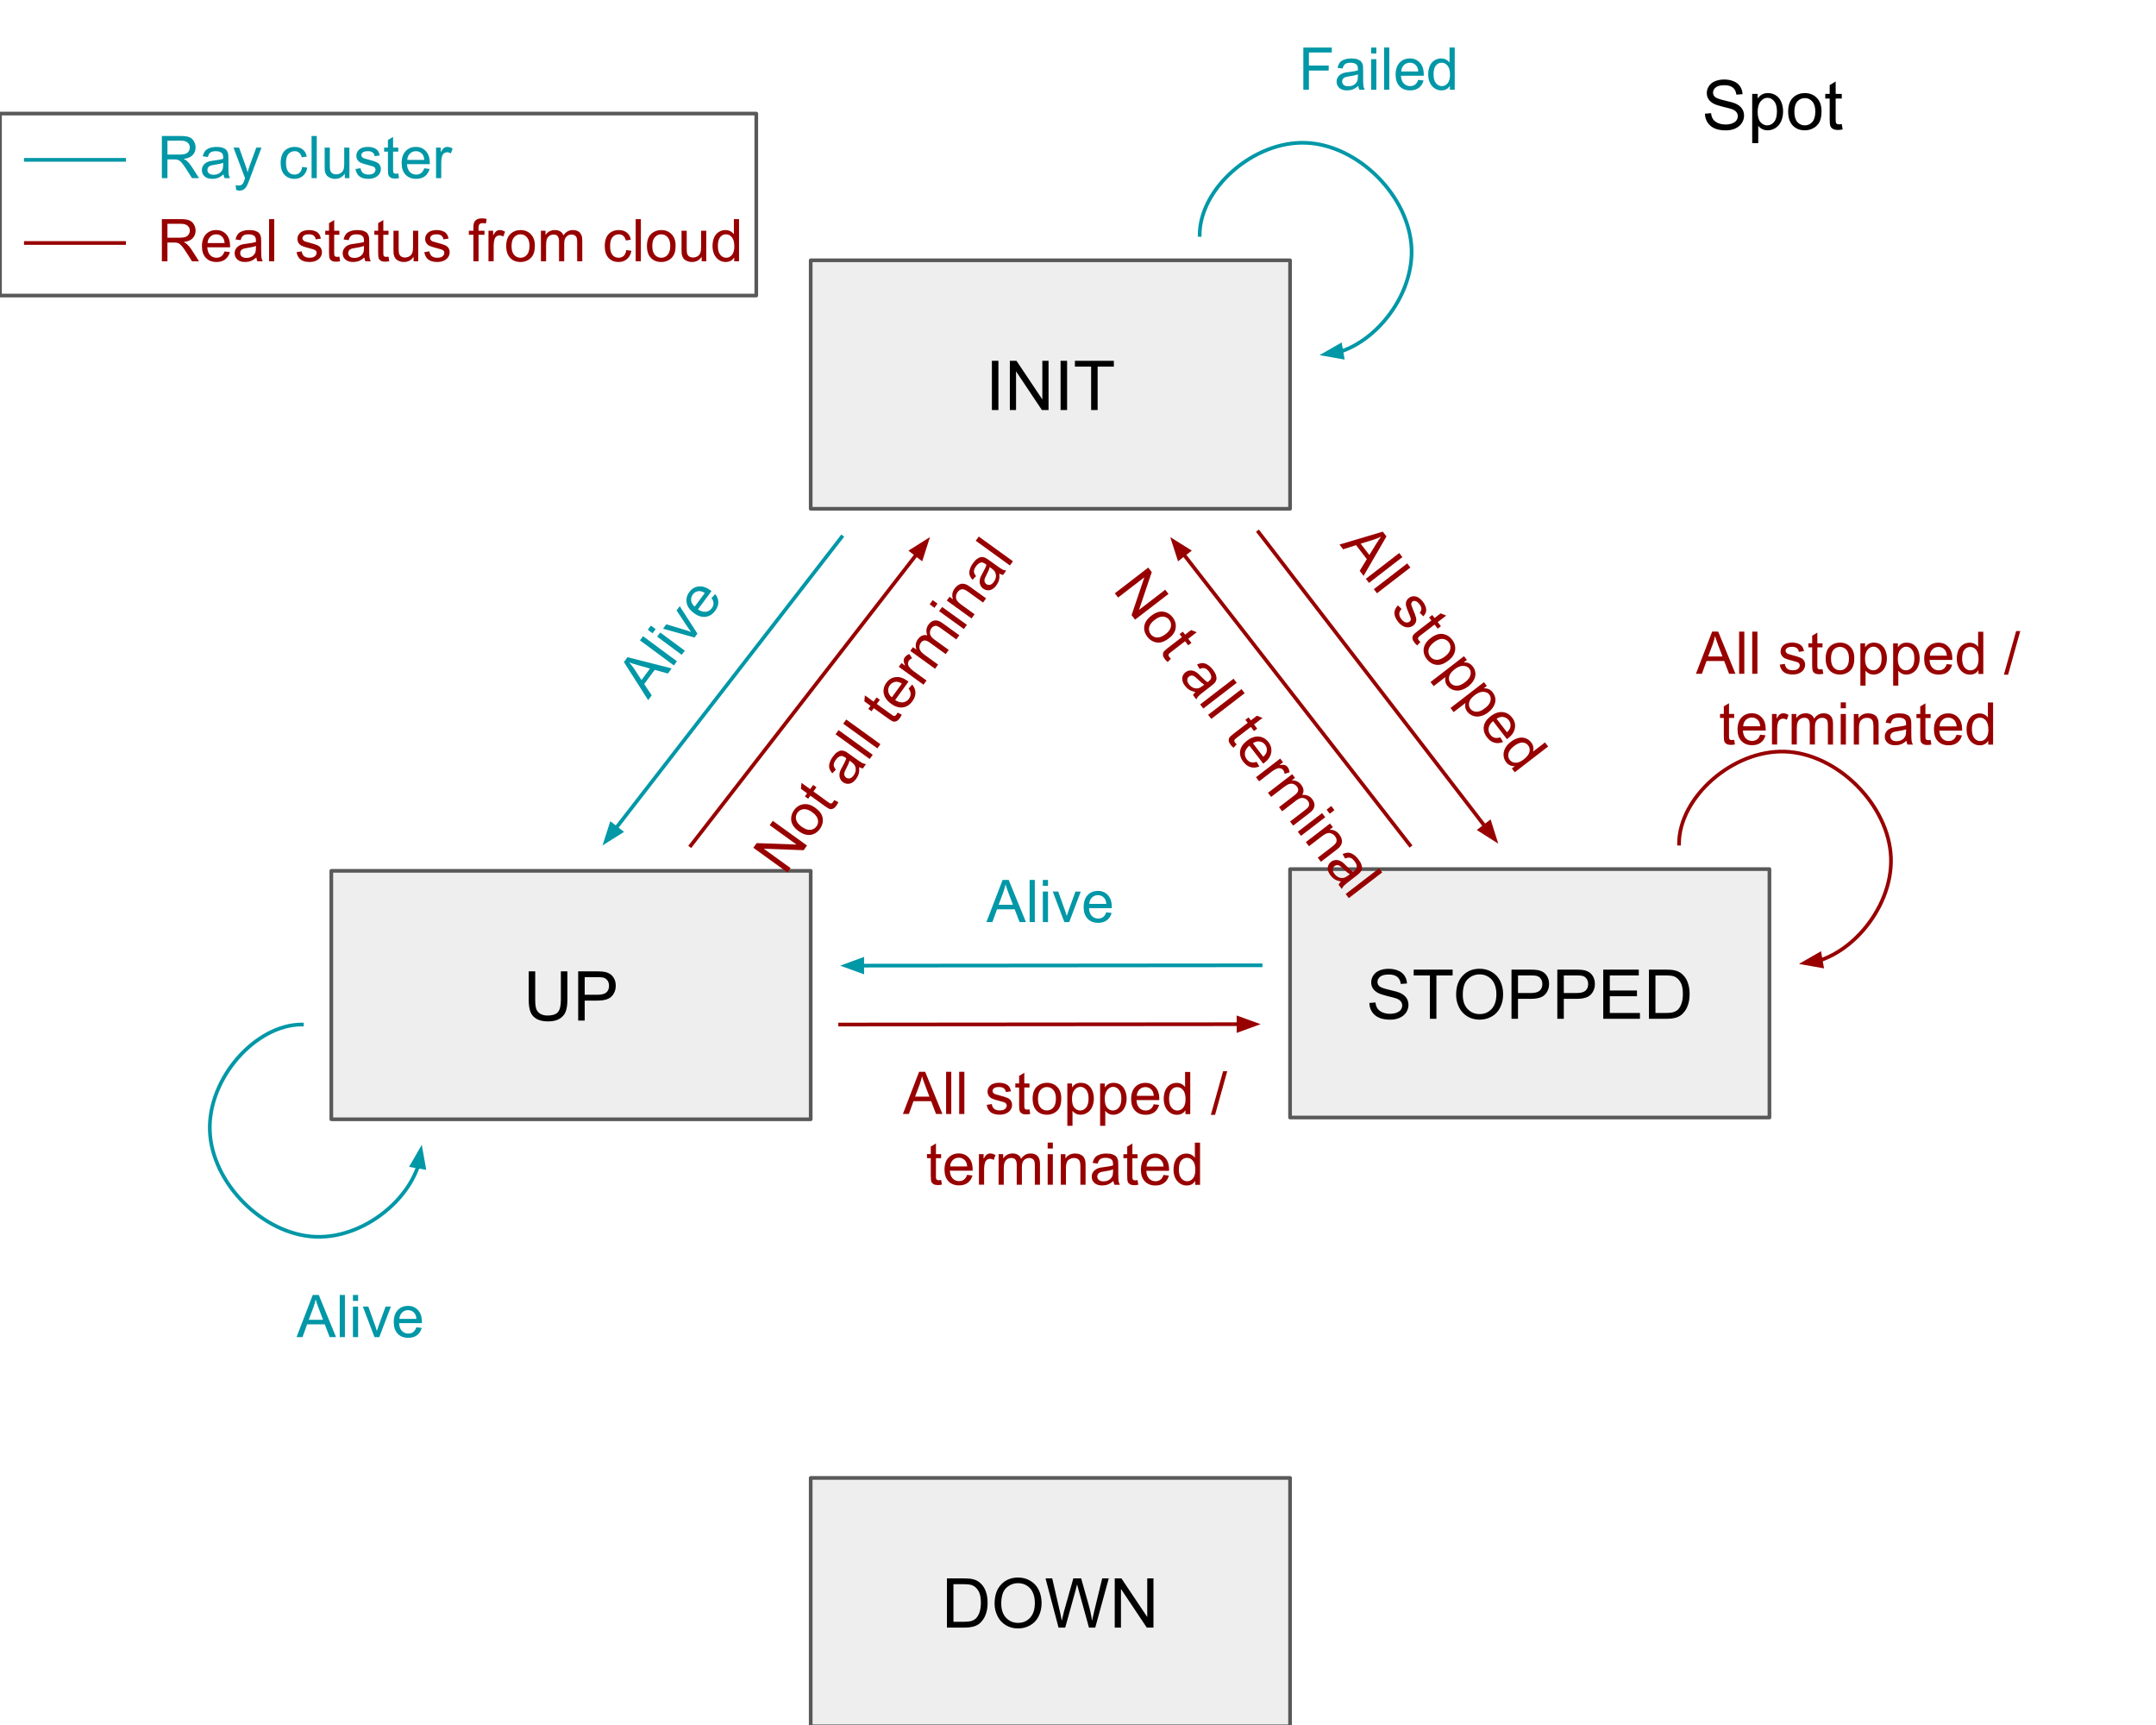 <svg version="1.1" viewBox="0.0 0.0 585.601 468.48" fill="none" stroke="none" stroke-linecap="square" stroke-miterlimit="10" xmlns:xlink="http://www.w3.org/1999/xlink" xmlns="http://www.w3.org/2000/svg"><rect x="0.0" y="0.0" width="585.601" height="468.48" fill="#333333" stroke="none"/><clipPath id="g133ab1d09a3_0_113.0"><path d="m0 0l585.601 0l0 468.48l-585.601 0l0 -468.48z" clip-rule="nonzero"/></clipPath><g clip-path="url(#g133ab1d09a3_0_113.0)"><path fill="#ffffff" d="m0 0l585.601 0l0 468.48l-585.601 0z" fill-rule="evenodd"/><path fill="#eeeeee" d="m220.197 70.701l130.205 0l0 67.465l-130.205 0z" fill-rule="evenodd"/><path stroke="#595959" stroke-width="1.0" stroke-linejoin="round" stroke-linecap="butt" d="m220.197 70.701l130.205 0l0 67.465l-130.205 0z" fill-rule="evenodd"/><path fill="#000000" d="m269.416 111.353l0 -13.359l1.766 0l0 13.359l-1.766 0zm4.871 0l0 -13.359l1.812 0l7.016 10.484l0 -10.484l1.688 0l0 13.359l-1.812 0l-7.016 -10.5l0 10.5l-1.688 0zm13.785 0l0 -13.359l1.766 0l0 13.359l-1.766 0zm8.293 0l0 -11.781l-4.406 0l0 -1.578l10.578 0l0 1.578l-4.406 0l0 11.781l-1.766 0z" fill-rule="nonzero"/><path fill="#eeeeee" d="m89.992 236.51l130.205 0l0 67.465l-130.205 0z" fill-rule="evenodd"/><path stroke="#595959" stroke-width="1.0" stroke-linejoin="round" stroke-linecap="butt" d="m89.992 236.51l130.205 0l0 67.465l-130.205 0z" fill-rule="evenodd"/><path fill="#000000" d="m152.339 263.803l1.766 0l0 7.719q0 2.016 -0.453 3.203q-0.453 1.188 -1.641 1.938q-1.188 0.734 -3.125 0.734q-1.875 0 -3.078 -0.641q-1.188 -0.656 -1.703 -1.875q-0.5 -1.234 -0.5 -3.359l0 -7.719l1.766 0l0 7.719q0 1.734 0.312 2.562q0.328 0.812 1.109 1.266q0.797 0.453 1.938 0.453q1.953 0 2.781 -0.891q0.828 -0.891 0.828 -3.391l0 -7.719zm4.707 13.359l0 -13.359l5.047 0q1.328 0 2.031 0.125q0.969 0.172 1.641 0.641q0.672 0.453 1.078 1.281q0.406 0.828 0.406 1.828q0 1.703 -1.094 2.891q-1.078 1.172 -3.922 1.172l-3.422 0l0 5.422l-1.766 0zm1.766 -7.0l3.453 0q1.719 0 2.438 -0.641q0.719 -0.641 0.719 -1.797q0 -0.844 -0.422 -1.438q-0.422 -0.594 -1.125 -0.781q-0.438 -0.125 -1.641 -0.125l-3.422 0l0 4.781z" fill-rule="nonzero"/><path fill="#000000" fill-opacity="0.0" d="m81.992 245.596l65.102 0l0 65.291l-65.102 0z" fill-rule="evenodd"/><path fill="#000000" fill-opacity="0.0" d="m81.992 278.242c-12.5 0 -25.504 14.539 -25 28.823c0.504 14.283 14.518 28.311 28.783 28.823c14.266 0.512 28.783 -12.492 28.783 -24.984" fill-rule="evenodd"/><path stroke="#0097a7" stroke-width="1.0" stroke-linejoin="round" stroke-linecap="butt" d="m81.992 278.242c-12.5 0 -25.504 14.539 -25 28.823c0.504 14.284 14.518 28.311 28.783 28.823c7.133 0.256 14.329 -2.867 19.741 -7.616c2.706 -2.374 4.967 -5.155 6.551 -8.123c0.396 -0.742 0.75 -1.496 1.057 -2.258c0.077 -0.19 0.151 -0.382 0.222 -0.573c0.036 -0.096 0.07 -0.192 0.105 -0.288l0.075 -0.217" fill-rule="evenodd"/><path fill="#0097a7" stroke="#0097a7" stroke-width="1.0" stroke-linecap="butt" d="m115.155 317.098l-0.847 -4.755l-2.407 4.187z" fill-rule="evenodd"/><path fill="#000000" fill-opacity="0.0" d="m16.732 338.782l162.362 0l0 38.772l-162.362 0z" fill-rule="evenodd"/><path fill="#0097a7" d="m80.542 363.142l4.406 -11.453l1.641 0l4.688 11.453l-1.734 0l-1.328 -3.469l-4.797 0l-1.25 3.469l-1.625 0zm3.312 -4.703l3.891 0l-1.203 -3.172q-0.547 -1.453 -0.812 -2.375q-0.219 1.094 -0.609 2.188l-1.266 3.359zm8.422 4.703l0 -11.453l1.406 0l0 11.453l-1.406 0zm3.586 -9.844l0 -1.609l1.406 0l0 1.609l-1.406 0zm0 9.844l0 -8.297l1.406 0l0 8.297l-1.406 0zm5.852 0l-3.156 -8.297l1.484 0l1.781 4.969q0.297 0.797 0.531 1.672q0.188 -0.656 0.531 -1.578l1.844 -5.062l1.438 0l-3.141 8.297l-1.312 0zm11.375 -2.672l1.453 0.172q-0.344 1.281 -1.281 1.984q-0.922 0.703 -2.359 0.703q-1.828 0 -2.891 -1.125q-1.062 -1.125 -1.062 -3.141q0 -2.094 1.078 -3.25q1.078 -1.156 2.797 -1.156q1.656 0 2.703 1.141q1.062 1.125 1.062 3.172q0 0.125 0 0.375l-6.188 0q0.078 1.375 0.766 2.109q0.703 0.719 1.734 0.719q0.781 0 1.328 -0.406q0.547 -0.406 0.859 -1.297zm-4.609 -2.281l4.625 0q-0.094 -1.047 -0.531 -1.562q-0.672 -0.812 -1.734 -0.812q-0.969 0 -1.641 0.656q-0.656 0.641 -0.719 1.719z" fill-rule="nonzero"/><path fill="#000000" fill-opacity="0.0" d="m293.299 63.787l65.102 0l0 65.291l-65.102 0z" fill-rule="evenodd"/><path fill="#000000" fill-opacity="0.0" d="m325.85 63.787c0 -12.5 14.514 -25.511 28.776 -25c14.261 0.511 28.27 14.543 28.776 28.831c0.505 14.288 -12.492 28.831 -24.984 28.831" fill-rule="evenodd"/><path stroke="#0097a7" stroke-width="1.0" stroke-linejoin="round" stroke-linecap="butt" d="m325.85 63.787c0 -12.5 14.514 -25.511 28.776 -25c14.261 0.511 28.27 14.543 28.776 28.831c0.253 7.144 -2.87 14.352 -7.618 19.773c-2.374 2.711 -5.154 4.975 -8.121 6.562c-0.742 0.397 -1.495 0.751 -2.257 1.059c-0.19 0.077 -0.381 0.151 -0.573 0.223c-0.096 0.036 -0.192 0.071 -0.288 0.105l-0.217 0.076" fill-rule="evenodd"/><path fill="#0097a7" stroke="#0097a7" stroke-width="1.0" stroke-linecap="butt" d="m364.043 93.788l-4.186 2.409l4.755 0.845z" fill-rule="evenodd"/><path fill="#000000" fill-opacity="0.0" d="m293.299 0l162.362 0l0 38.772l-162.362 0z" fill-rule="evenodd"/><path fill="#0097a7" d="m354.004 24.36l0 -11.453l7.734 0l0 1.344l-6.219 0l0 3.547l5.375 0l0 1.359l-5.375 0l0 5.203l-1.516 0zm14.93 -1.031q-0.781 0.672 -1.5 0.953q-0.719 0.266 -1.547 0.266q-1.375 0 -2.109 -0.672q-0.734 -0.672 -0.734 -1.703q0 -0.609 0.281 -1.109q0.281 -0.516 0.719 -0.812q0.453 -0.312 1.016 -0.469q0.422 -0.109 1.25 -0.203q1.703 -0.203 2.516 -0.484q0 -0.297 0 -0.375q0 -0.859 -0.391 -1.203q-0.547 -0.484 -1.609 -0.484q-0.984 0 -1.469 0.359q-0.469 0.344 -0.688 1.219l-1.375 -0.188q0.188 -0.875 0.609 -1.422q0.438 -0.547 1.25 -0.828q0.812 -0.297 1.875 -0.297q1.062 0 1.719 0.25q0.672 0.25 0.984 0.625q0.312 0.375 0.438 0.953q0.078 0.359 0.078 1.297l0 1.875q0 1.969 0.078 2.484q0.094 0.516 0.359 1.0l-1.469 0q-0.219 -0.438 -0.281 -1.031zm-0.109 -3.141q-0.766 0.312 -2.297 0.531q-0.875 0.125 -1.234 0.281q-0.359 0.156 -0.562 0.469q-0.188 0.297 -0.188 0.656q0 0.562 0.422 0.938q0.438 0.375 1.25 0.375q0.812 0 1.438 -0.344q0.641 -0.359 0.938 -0.984q0.234 -0.469 0.234 -1.406l0 -0.516zm3.602 -5.672l0 -1.609l1.406 0l0 1.609l-1.406 0zm0 9.844l0 -8.297l1.406 0l0 8.297l-1.406 0zm3.523 0l0 -11.453l1.406 0l0 11.453l-1.406 0zm9.258 -2.672l1.453 0.172q-0.344 1.281 -1.281 1.984q-0.922 0.703 -2.359 0.703q-1.828 0 -2.891 -1.125q-1.062 -1.125 -1.062 -3.141q0 -2.094 1.078 -3.25q1.078 -1.156 2.797 -1.156q1.656 0 2.703 1.141q1.062 1.125 1.062 3.172q0 0.125 0 0.375l-6.188 0q0.078 1.375 0.766 2.109q0.703 0.719 1.734 0.719q0.781 0 1.328 -0.406q0.547 -0.406 0.859 -1.297zm-4.609 -2.281l4.625 0q-0.094 -1.047 -0.531 -1.562q-0.672 -0.812 -1.734 -0.812q-0.969 0 -1.641 0.656q-0.656 0.641 -0.719 1.719zm13.211 4.953l0 -1.047q-0.781 1.234 -2.312 1.234q-1.0 0 -1.828 -0.547q-0.828 -0.547 -1.297 -1.531q-0.453 -0.984 -0.453 -2.25q0 -1.25 0.406 -2.25q0.422 -1.016 1.25 -1.547q0.828 -0.547 1.859 -0.547q0.75 0 1.328 0.312q0.594 0.312 0.953 0.828l0 -4.109l1.406 0l0 11.453l-1.312 0zm-4.438 -4.141q0 1.594 0.672 2.391q0.672 0.781 1.578 0.781q0.922 0 1.562 -0.75q0.656 -0.766 0.656 -2.312q0 -1.703 -0.656 -2.5q-0.656 -0.797 -1.625 -0.797q-0.938 0 -1.562 0.766q-0.625 0.766 -0.625 2.422z" fill-rule="nonzero"/><path fill="#000000" fill-opacity="0.0" d="m196.045 80.572l65.102 0l0 65.291l-65.102 0z" fill-rule="evenodd"/><path fill="#000000" fill-opacity="0.0" d="m131.094 229.596l65.102 0l0 65.291l-65.102 0z" fill-rule="evenodd"/><path fill="#000000" fill-opacity="0.0" d="m228.596 145.864l-64.945 83.748" fill-rule="evenodd"/><path stroke="#0097a7" stroke-width="1.0" stroke-linejoin="round" stroke-linecap="butt" d="m228.596 145.864l-61.268 79.007" fill-rule="evenodd"/><path fill="#0097a7" stroke="#0097a7" stroke-width="1.0" stroke-linecap="butt" d="m166.023 223.858l-1.476 4.598l4.086 -2.574z" fill-rule="evenodd"/><path fill="#000000" fill-opacity="0.0" d="m118.482 226.969l96.63 -130.52l31.181 23.055l-96.63 130.52z" fill-rule="evenodd"/><path fill="#0097a7" d="m176.048 190.153l-6.587 -10.351l0.976 -1.319l11.998 3.042l-1.032 1.394l-3.579 -0.995l-2.854 3.855l2.045 3.067l-0.967 1.306zm-1.811 -5.458l2.315 -3.127l-3.266 -0.919q-1.494 -0.424 -2.393 -0.759q0.749 0.826 1.396 1.79l1.948 3.014zm8.793 -3.973l-9.209 -6.809l0.837 -1.13l9.209 6.809l-0.837 1.13zm-5.781 -8.734l-1.294 -0.957l0.837 -1.13l1.294 0.957l-0.837 1.13zm7.915 5.852l-6.671 -4.933l0.837 -1.13l6.671 4.933l-0.837 1.13zm3.482 -4.703l-8.549 -2.396l0.883 -1.193l5.055 1.522q0.817 0.235 1.66 0.567q-0.416 -0.541 -0.953 -1.365l-2.974 -4.492l0.855 -1.155l4.803 7.457l-0.781 1.055zm4.62 -10.731l1.003 -1.066q0.826 1.038 0.833 2.21q0.017 1.159 -0.839 2.314q-1.088 1.469 -2.625 1.654q-1.537 0.185 -3.158 -1.013q-1.684 -1.245 -1.972 -2.799q-0.288 -1.554 0.734 -2.935q0.986 -1.331 2.526 -1.494q1.537 -0.185 3.183 1.032q0.101 0.074 0.302 0.223l-3.682 4.973q1.152 0.755 2.152 0.639q0.996 -0.138 1.61 -0.967q0.465 -0.628 0.464 -1.309q-0.001 -0.681 -0.531 -1.462zm-4.577 2.348l2.752 -3.717q-0.898 -0.547 -1.572 -0.502q-1.053 0.057 -1.685 0.911q-0.576 0.779 -0.449 1.709q0.125 0.908 0.954 1.6z" fill-rule="nonzero"/><path fill="#000000" fill-opacity="0.0" d="m220.045 80.572l65.102 0l0 65.291l-65.102 0z" fill-rule="evenodd"/><path fill="#000000" fill-opacity="0.0" d="m155.094 229.596l65.102 0l0 65.291l-65.102 0z" fill-rule="evenodd"/><path fill="#000000" fill-opacity="0.0" d="m252.596 145.864l-64.945 83.748" fill-rule="evenodd"/><path stroke="#980000" stroke-width="1.0" stroke-linejoin="round" stroke-linecap="butt" d="m248.919 150.605l-61.268 79.007" fill-rule="evenodd"/><path fill="#980000" stroke="#980000" stroke-width="1.0" stroke-linecap="butt" d="m250.224 151.617l1.476 -4.598l-4.086 2.574z" fill-rule="evenodd"/><path fill="#000000" fill-opacity="0.0" d="m188.154 230.955l95.276 -131.496l31.433 22.709l-95.276 131.496z" fill-rule="evenodd"/><path fill="#980000" d="m213.896 236.945l-9.284 -6.707l0.917 -1.265l10.812 0.39l-7.283 -5.261l0.853 -1.177l9.284 6.707l-0.917 1.265l-10.825 -0.399l7.295 5.27l-0.853 1.177zm3.007 -11.234q-1.862 -1.345 -2.009 -3.032q-0.115 -1.413 0.784 -2.653q1.008 -1.392 2.553 -1.606q1.541 -0.236 3.15 0.926q1.292 0.933 1.755 1.865q0.463 0.932 0.34 1.981q-0.126 1.027 -0.768 1.912q-1.018 1.404 -2.549 1.628q-1.544 0.214 -3.254 -1.021zm0.853 -1.177q1.292 0.933 2.341 0.843q1.058 -0.103 1.673 -0.95q0.614 -0.848 0.372 -1.871q-0.233 -1.036 -1.563 -1.997q-1.241 -0.897 -2.3 -0.794q-1.049 0.09 -1.664 0.938q-0.614 0.848 -0.381 1.884q0.23 1.014 1.522 1.948zm8.82 -7.246l1.132 0.568q-0.247 0.554 -0.522 0.934q-0.449 0.62 -0.887 0.824q-0.45 0.195 -0.868 0.106q-0.43 -0.099 -1.456 -0.84l-3.863 -2.791l-0.605 0.835l-0.887 -0.641l0.605 -0.835l-1.672 -1.208l0.141 -1.633l2.356 1.702l0.825 -1.139l0.887 0.641l-0.825 1.139l3.926 2.837q0.494 0.357 0.67 0.407q0.185 0.037 0.375 -0.038q0.177 -0.084 0.36 -0.337q0.138 -0.19 0.307 -0.53zm6.782 -8.96q0.086 1.026 -0.107 1.773q-0.206 0.738 -0.692 1.408q-0.807 1.113 -1.782 1.315q-0.976 0.201 -1.811 -0.403q-0.494 -0.357 -0.734 -0.877q-0.253 -0.53 -0.237 -1.058q0.013 -0.55 0.216 -1.097q0.159 -0.406 0.569 -1.131q0.835 -1.498 1.083 -2.321q-0.241 -0.174 -0.304 -0.22q-0.697 -0.503 -1.204 -0.388q-0.713 0.159 -1.337 1.02q-0.578 0.797 -0.57 1.4q0.004 0.581 0.585 1.27l-0.959 1.004q-0.599 -0.664 -0.795 -1.326q-0.187 -0.675 0.062 -1.497q0.236 -0.832 0.859 -1.692q0.623 -0.86 1.211 -1.245q0.597 -0.398 1.084 -0.431q0.487 -0.033 1.029 0.204q0.337 0.147 1.097 0.696l1.52 1.098q1.596 1.153 2.06 1.392q0.473 0.226 1.021 0.295l-0.862 1.189q-0.483 -0.079 -1.001 -0.376zm-2.61 -1.751q-0.196 0.803 -0.917 2.171q-0.412 0.782 -0.496 1.164q-0.084 0.383 0.05 0.73q0.131 0.326 0.422 0.536q0.456 0.329 1.007 0.207q0.561 -0.135 1.037 -0.793q0.477 -0.658 0.565 -1.365q0.085 -0.729 -0.248 -1.336q-0.242 -0.464 -1.002 -1.013l-0.418 -0.302zm5.477 -0.448l-9.284 -6.707l0.825 -1.139l9.284 6.707l-0.825 1.139zm2.086 -2.879l-9.284 -6.707l0.825 -1.139l9.284 6.707l-0.825 1.139zm5.483 -9.725l1.132 0.568q-0.247 0.554 -0.522 0.934q-0.449 0.62 -0.887 0.824q-0.45 0.195 -0.868 0.106q-0.43 -0.099 -1.456 -0.84l-3.863 -2.791l-0.605 0.835l-0.887 -0.641l0.605 -0.835l-1.672 -1.208l0.141 -1.633l2.356 1.702l0.825 -1.139l0.887 0.641l-0.825 1.139l3.926 2.837q0.494 0.357 0.67 0.407q0.185 0.037 0.375 -0.038q0.177 -0.084 0.36 -0.337q0.138 -0.19 0.307 -0.53zm2.999 -6.536l0.992 -1.076q0.837 1.029 0.857 2.2q0.029 1.158 -0.814 2.322q-1.073 1.48 -2.608 1.682q-1.535 0.202 -3.169 -0.979q-1.697 -1.226 -2.002 -2.776q-0.305 -1.55 0.704 -2.942q0.972 -1.341 2.511 -1.521q1.535 -0.202 3.195 0.997q0.101 0.073 0.304 0.22l-3.63 5.011q1.16 0.742 2.159 0.615q0.995 -0.148 1.6 -0.984q0.458 -0.633 0.45 -1.313q-0.008 -0.681 -0.547 -1.455zm-4.554 2.397l2.714 -3.745q-0.904 -0.537 -1.578 -0.485q-1.053 0.068 -1.676 0.929q-0.568 0.784 -0.431 1.713q0.134 0.907 0.971 1.589zm8.603 -3.432l-6.725 -4.859l0.743 -1.025l1.013 0.732q-0.425 -0.905 -0.415 -1.398q0.01 -0.494 0.304 -0.899q0.413 -0.569 1.211 -0.899l0.767 1.152q-0.543 0.244 -0.846 0.661q-0.266 0.367 -0.258 0.835q0.004 0.447 0.318 0.866q0.47 0.629 1.192 1.151l3.521 2.544l-0.825 1.139zm3.135 -4.327l-6.725 -4.859l0.733 -1.012l0.937 0.677q-0.265 -0.673 -0.18 -1.402q0.081 -0.751 0.567 -1.422q0.541 -0.747 1.206 -0.999q0.652 -0.261 1.347 -0.048q-0.6 -1.648 0.326 -2.926q0.724 -1 1.667 -1.128q0.939 -0.151 2.091 0.682l4.623 3.34l-0.816 1.126l-4.243 -3.065q-0.684 -0.494 -1.058 -0.591q-0.386 -0.106 -0.775 0.057q-0.401 0.154 -0.685 0.546q-0.513 0.709 -0.384 1.515q0.129 0.807 1.168 1.557l3.914 2.827l-0.825 1.139l-4.37 -3.157q-0.76 -0.549 -1.342 -0.545q-0.582 0.004 -1.04 0.637q-0.348 0.481 -0.388 1.069q-0.04 0.588 0.316 1.135q0.353 0.525 1.265 1.184l3.496 2.525l-0.825 1.139zm-0.159 -16.557l-1.305 -0.942l0.825 -1.139l1.305 0.942l-0.825 1.139zm7.979 5.765l-6.725 -4.859l0.825 -1.139l6.725 4.859l-0.825 1.139zm2.086 -2.879l-6.725 -4.859l0.743 -1.025l0.95 0.686q-0.57 -1.53 0.447 -2.934q0.44 -0.607 1.022 -0.958q0.582 -0.351 1.12 -0.347q0.538 0.003 1.105 0.259q0.362 0.165 1.148 0.733l4.142 2.992l-0.825 1.139l-4.091 -2.955q-0.697 -0.503 -1.139 -0.611q-0.446 -0.13 -0.896 0.066q-0.441 0.183 -0.771 0.638q-0.532 0.734 -0.448 1.604q0.08 0.848 1.372 1.781l3.673 2.654l-0.825 1.139zm7.557 -12.188q0.086 1.026 -0.107 1.773q-0.206 0.738 -0.692 1.408q-0.807 1.113 -1.782 1.315q-0.975 0.201 -1.811 -0.403q-0.494 -0.357 -0.734 -0.877q-0.253 -0.53 -0.237 -1.058q0.013 -0.55 0.216 -1.097q0.159 -0.406 0.569 -1.131q0.835 -1.498 1.083 -2.321q-0.241 -0.174 -0.304 -0.22q-0.697 -0.503 -1.204 -0.388q-0.714 0.159 -1.337 1.02q-0.578 0.797 -0.57 1.4q0.004 0.581 0.585 1.27l-0.959 1.004q-0.599 -0.664 -0.795 -1.326q-0.187 -0.675 0.062 -1.497q0.236 -0.832 0.859 -1.692q0.623 -0.86 1.211 -1.245q0.597 -0.398 1.084 -0.431q0.487 -0.033 1.029 0.204q0.337 0.147 1.097 0.696l1.52 1.098q1.596 1.153 2.06 1.392q0.473 0.226 1.021 0.295l-0.862 1.189q-0.483 -0.079 -1.001 -0.376zm-2.61 -1.751q-0.196 0.803 -0.917 2.171q-0.412 0.782 -0.496 1.164q-0.084 0.383 0.05 0.73q0.131 0.326 0.422 0.536q0.456 0.329 1.007 0.207q0.561 -0.135 1.037 -0.793q0.477 -0.658 0.565 -1.365q0.085 -0.729 -0.248 -1.336q-0.242 -0.464 -1.002 -1.013l-0.418 -0.302zm5.477 -0.448l-9.284 -6.707l0.825 -1.139l9.284 6.707l-0.825 1.139z" fill-rule="nonzero"/><path fill="#000000" fill-opacity="0.0" d="m7.024 43.409l26.677 0" fill-rule="evenodd"/><path stroke="#0097a7" stroke-width="1.0" stroke-linejoin="round" stroke-linecap="butt" d="m7.024 43.409l26.677 0" fill-rule="evenodd"/><path fill="#000000" fill-opacity="0.0" d="m33.701 24.024l138.016 0l0 38.772l-138.016 0z" fill-rule="evenodd"/><path fill="#0097a7" d="m43.966 48.384l0 -11.453l5.078 0q1.531 0 2.328 0.312q0.797 0.297 1.266 1.078q0.484 0.781 0.484 1.734q0 1.219 -0.797 2.062q-0.781 0.828 -2.438 1.047q0.609 0.297 0.922 0.578q0.656 0.609 1.25 1.516l2.0 3.125l-1.906 0l-1.516 -2.391q-0.672 -1.031 -1.109 -1.578q-0.422 -0.547 -0.766 -0.766q-0.328 -0.219 -0.688 -0.297q-0.25 -0.062 -0.844 -0.062l-1.75 0l0 5.094l-1.516 0zm1.516 -6.406l3.25 0q1.047 0 1.625 -0.203q0.594 -0.219 0.891 -0.688q0.312 -0.484 0.312 -1.031q0 -0.812 -0.594 -1.328q-0.594 -0.531 -1.859 -0.531l-3.625 0l0 3.781zm15.242 5.375q-0.781 0.672 -1.5 0.953q-0.719 0.266 -1.547 0.266q-1.375 0 -2.109 -0.672q-0.734 -0.672 -0.734 -1.703q0 -0.609 0.281 -1.109q0.281 -0.516 0.719 -0.812q0.453 -0.312 1.016 -0.469q0.422 -0.109 1.25 -0.203q1.703 -0.203 2.516 -0.484q0 -0.297 0 -0.375q0 -0.859 -0.391 -1.203q-0.547 -0.484 -1.609 -0.484q-0.984 0 -1.469 0.359q-0.469 0.344 -0.688 1.219l-1.375 -0.188q0.188 -0.875 0.609 -1.422q0.438 -0.547 1.25 -0.828q0.812 -0.297 1.875 -0.297q1.062 0 1.719 0.25q0.672 0.25 0.984 0.625q0.312 0.375 0.438 0.953q0.078 0.359 0.078 1.297l0 1.875q0 1.969 0.078 2.484q0.094 0.516 0.359 1.0l-1.469 0q-0.219 -0.438 -0.281 -1.031zm-0.109 -3.141q-0.766 0.312 -2.297 0.531q-0.875 0.125 -1.234 0.281q-0.359 0.156 -0.562 0.469q-0.188 0.297 -0.188 0.656q0 0.562 0.422 0.938q0.438 0.375 1.25 0.375q0.812 0 1.438 -0.344q0.641 -0.359 0.938 -0.984q0.234 -0.469 0.234 -1.406l0 -0.516zm3.539 7.375l-0.156 -1.328q0.453 0.125 0.797 0.125q0.469 0 0.75 -0.156q0.281 -0.156 0.469 -0.438q0.125 -0.203 0.422 -1.047q0.047 -0.109 0.125 -0.344l-3.141 -8.312l1.516 0l1.719 4.797q0.344 0.922 0.609 1.922q0.234 -0.969 0.578 -1.891l1.766 -4.828l1.406 0l-3.156 8.438q-0.5 1.375 -0.781 1.891q-0.375 0.688 -0.859 1.016q-0.484 0.328 -1.156 0.328q-0.406 0 -0.906 -0.172zm17.914 -6.25l1.391 0.188q-0.234 1.422 -1.172 2.234q-0.922 0.812 -2.281 0.812q-1.703 0 -2.75 -1.109q-1.031 -1.125 -1.031 -3.203q0 -1.344 0.438 -2.344q0.453 -1.016 1.359 -1.516q0.922 -0.5 1.984 -0.5q1.359 0 2.219 0.688q0.859 0.672 1.094 1.938l-1.359 0.203q-0.203 -0.828 -0.703 -1.25q-0.484 -0.422 -1.188 -0.422q-1.062 0 -1.734 0.766q-0.656 0.75 -0.656 2.406q0 1.672 0.641 2.438q0.641 0.75 1.672 0.75q0.828 0 1.375 -0.5q0.562 -0.516 0.703 -1.578zm2.562 3.047l0 -11.453l1.406 0l0 11.453l-1.406 0zm9.023 0l0 -1.219q-0.969 1.406 -2.641 1.406q-0.734 0 -1.375 -0.281q-0.625 -0.281 -0.938 -0.703q-0.312 -0.438 -0.438 -1.047q-0.078 -0.422 -0.078 -1.312l0 -5.141l1.406 0l0 4.594q0 1.109 0.078 1.484q0.141 0.562 0.562 0.875q0.438 0.312 1.062 0.312q0.641 0 1.188 -0.312q0.562 -0.328 0.781 -0.891q0.234 -0.562 0.234 -1.625l0 -4.438l1.406 0l0 8.297l-1.25 0zm2.898 -2.484l1.391 -0.219q0.109 0.844 0.641 1.297q0.547 0.438 1.5 0.438q0.969 0 1.438 -0.391q0.469 -0.406 0.469 -0.938q0 -0.469 -0.406 -0.75q-0.297 -0.188 -1.438 -0.469q-1.547 -0.391 -2.156 -0.672q-0.594 -0.297 -0.906 -0.797q-0.297 -0.5 -0.297 -1.109q0 -0.562 0.25 -1.031q0.25 -0.469 0.688 -0.781q0.328 -0.25 0.891 -0.406q0.578 -0.172 1.219 -0.172q0.984 0 1.719 0.281q0.734 0.281 1.078 0.766q0.359 0.469 0.5 1.281l-1.375 0.188q-0.094 -0.641 -0.547 -1.0q-0.453 -0.359 -1.266 -0.359q-0.969 0 -1.391 0.328q-0.406 0.312 -0.406 0.734q0 0.281 0.172 0.5q0.172 0.219 0.531 0.375q0.219 0.078 1.25 0.359q1.484 0.391 2.078 0.656q0.594 0.25 0.922 0.734q0.344 0.484 0.344 1.203q0 0.703 -0.422 1.328q-0.406 0.609 -1.188 0.953q-0.766 0.344 -1.734 0.344q-1.625 0 -2.469 -0.672q-0.844 -0.672 -1.078 -2.0zm11.625 1.219l0.203 1.25q-0.594 0.125 -1.062 0.125q-0.766 0 -1.188 -0.234q-0.422 -0.25 -0.594 -0.641q-0.172 -0.406 -0.172 -1.672l0 -4.766l-1.031 0l0 -1.094l1.031 0l0 -2.062l1.406 -0.844l0 2.906l1.406 0l0 1.094l-1.406 0l0 4.844q0 0.609 0.062 0.781q0.078 0.172 0.25 0.281q0.172 0.094 0.484 0.094q0.234 0 0.609 -0.062zm7.055 -1.406l1.453 0.172q-0.344 1.281 -1.281 1.984q-0.922 0.703 -2.359 0.703q-1.828 0 -2.891 -1.125q-1.062 -1.125 -1.062 -3.141q0 -2.094 1.078 -3.25q1.078 -1.156 2.797 -1.156q1.656 0 2.703 1.141q1.062 1.125 1.062 3.172q0 0.125 0 0.375l-6.188 0q0.078 1.375 0.766 2.109q0.703 0.719 1.734 0.719q0.781 0 1.328 -0.406q0.547 -0.406 0.859 -1.297zm-4.609 -2.281l4.625 0q-0.094 -1.047 -0.531 -1.562q-0.672 -0.812 -1.734 -0.812q-0.969 0 -1.641 0.656q-0.656 0.641 -0.719 1.719zm7.82 4.953l0 -8.297l1.266 0l0 1.25q0.484 -0.875 0.891 -1.156q0.406 -0.281 0.906 -0.281q0.703 0 1.438 0.453l-0.484 1.297q-0.516 -0.297 -1.031 -0.297q-0.453 0 -0.828 0.281q-0.359 0.266 -0.516 0.766q-0.234 0.75 -0.234 1.641l0 4.344l-1.406 0z" fill-rule="nonzero"/><path fill="#000000" fill-opacity="0.0" d="m7.024 65.991l26.677 0" fill-rule="evenodd"/><path stroke="#980000" stroke-width="1.0" stroke-linejoin="round" stroke-linecap="butt" d="m7.024 65.991l26.677 0" fill-rule="evenodd"/><path fill="#000000" fill-opacity="0.0" d="m33.701 46.606l186.898 0l0 38.772l-186.898 0z" fill-rule="evenodd"/><path fill="#980000" d="m43.966 70.966l0 -11.453l5.078 0q1.531 0 2.328 0.312q0.797 0.297 1.266 1.078q0.484 0.781 0.484 1.734q0 1.219 -0.797 2.062q-0.781 0.828 -2.438 1.047q0.609 0.297 0.922 0.578q0.656 0.609 1.25 1.516l2.0 3.125l-1.906 0l-1.516 -2.391q-0.672 -1.031 -1.109 -1.578q-0.422 -0.547 -0.766 -0.766q-0.328 -0.219 -0.688 -0.297q-0.25 -0.062 -0.844 -0.062l-1.75 0l0 5.094l-1.516 0zm1.516 -6.406l3.25 0q1.047 0 1.625 -0.203q0.594 -0.219 0.891 -0.688q0.312 -0.484 0.312 -1.031q0 -0.812 -0.594 -1.328q-0.594 -0.531 -1.859 -0.531l-3.625 0l0 3.781zm15.508 3.734l1.453 0.172q-0.344 1.281 -1.281 1.984q-0.922 0.703 -2.359 0.703q-1.828 0 -2.891 -1.125q-1.062 -1.125 -1.062 -3.141q0 -2.094 1.078 -3.25q1.078 -1.156 2.797 -1.156q1.656 0 2.703 1.141q1.062 1.125 1.062 3.172q0 0.125 0 0.375l-6.188 0q0.078 1.375 0.766 2.109q0.703 0.719 1.734 0.719q0.781 0 1.328 -0.406q0.547 -0.406 0.859 -1.297zm-4.609 -2.281l4.625 0q-0.094 -1.047 -0.531 -1.562q-0.672 -0.812 -1.734 -0.812q-0.969 0 -1.641 0.656q-0.656 0.641 -0.719 1.719zm13.242 3.922q-0.781 0.672 -1.5 0.953q-0.719 0.266 -1.547 0.266q-1.375 0 -2.109 -0.672q-0.734 -0.672 -0.734 -1.703q0 -0.609 0.281 -1.109q0.281 -0.516 0.719 -0.812q0.453 -0.312 1.016 -0.469q0.422 -0.109 1.25 -0.203q1.703 -0.203 2.516 -0.484q0 -0.297 0 -0.375q0 -0.859 -0.391 -1.203q-0.547 -0.484 -1.609 -0.484q-0.984 0 -1.469 0.359q-0.469 0.344 -0.688 1.219l-1.375 -0.188q0.188 -0.875 0.609 -1.422q0.438 -0.547 1.25 -0.828q0.812 -0.297 1.875 -0.297q1.062 0 1.719 0.25q0.672 0.25 0.984 0.625q0.312 0.375 0.438 0.953q0.078 0.359 0.078 1.297l0 1.875q0 1.969 0.078 2.484q0.094 0.516 0.359 1.0l-1.469 0q-0.219 -0.438 -0.281 -1.031zm-0.109 -3.141q-0.766 0.312 -2.297 0.531q-0.875 0.125 -1.234 0.281q-0.359 0.156 -0.562 0.469q-0.188 0.297 -0.188 0.656q0 0.562 0.422 0.938q0.438 0.375 1.25 0.375q0.812 0 1.438 -0.344q0.641 -0.359 0.938 -0.984q0.234 -0.469 0.234 -1.406l0 -0.516zm3.57 4.172l0 -11.453l1.406 0l0 11.453l-1.406 0zm7.469 -2.484l1.391 -0.219q0.109 0.844 0.641 1.297q0.547 0.438 1.5 0.438q0.969 0 1.438 -0.391q0.469 -0.406 0.469 -0.938q0 -0.469 -0.406 -0.75q-0.297 -0.188 -1.438 -0.469q-1.547 -0.391 -2.156 -0.672q-0.594 -0.297 -0.906 -0.797q-0.297 -0.5 -0.297 -1.109q0 -0.562 0.25 -1.031q0.25 -0.469 0.688 -0.781q0.328 -0.25 0.891 -0.406q0.578 -0.172 1.219 -0.172q0.984 0 1.719 0.281q0.734 0.281 1.078 0.766q0.359 0.469 0.5 1.281l-1.375 0.188q-0.094 -0.641 -0.547 -1.0q-0.453 -0.359 -1.266 -0.359q-0.969 0 -1.391 0.328q-0.406 0.312 -0.406 0.734q0 0.281 0.172 0.5q0.172 0.219 0.531 0.375q0.219 0.078 1.25 0.359q1.484 0.391 2.078 0.656q0.594 0.25 0.922 0.734q0.344 0.484 0.344 1.203q0 0.703 -0.422 1.328q-0.406 0.609 -1.188 0.953q-0.766 0.344 -1.734 0.344q-1.625 0 -2.469 -0.672q-0.844 -0.672 -1.078 -2.0zm11.625 1.219l0.203 1.25q-0.594 0.125 -1.062 0.125q-0.766 0 -1.188 -0.234q-0.422 -0.25 -0.594 -0.641q-0.172 -0.406 -0.172 -1.672l0 -4.766l-1.031 0l0 -1.094l1.031 0l0 -2.062l1.406 -0.844l0 2.906l1.406 0l0 1.094l-1.406 0l0 4.844q0 0.609 0.062 0.781q0.078 0.172 0.25 0.281q0.172 0.094 0.484 0.094q0.234 0 0.609 -0.062zm6.789 0.234q-0.781 0.672 -1.5 0.953q-0.719 0.266 -1.547 0.266q-1.375 0 -2.109 -0.672q-0.734 -0.672 -0.734 -1.703q0 -0.609 0.281 -1.109q0.281 -0.516 0.719 -0.812q0.453 -0.312 1.016 -0.469q0.422 -0.109 1.25 -0.203q1.703 -0.203 2.516 -0.484q0 -0.297 0 -0.375q0 -0.859 -0.391 -1.203q-0.547 -0.484 -1.609 -0.484q-0.984 0 -1.469 0.359q-0.469 0.344 -0.688 1.219l-1.375 -0.188q0.188 -0.875 0.609 -1.422q0.438 -0.547 1.25 -0.828q0.812 -0.297 1.875 -0.297q1.062 0 1.719 0.25q0.672 0.25 0.984 0.625q0.312 0.375 0.438 0.953q0.078 0.359 0.078 1.297l0 1.875q0 1.969 0.078 2.484q0.094 0.516 0.359 1.0l-1.469 0q-0.219 -0.438 -0.281 -1.031zm-0.109 -3.141q-0.766 0.312 -2.297 0.531q-0.875 0.125 -1.234 0.281q-0.359 0.156 -0.562 0.469q-0.188 0.297 -0.188 0.656q0 0.562 0.422 0.938q0.438 0.375 1.25 0.375q0.812 0 1.438 -0.344q0.641 -0.359 0.938 -0.984q0.234 -0.469 0.234 -1.406l0 -0.516zm6.664 2.906l0.203 1.25q-0.594 0.125 -1.062 0.125q-0.766 0 -1.188 -0.234q-0.422 -0.25 -0.594 -0.641q-0.172 -0.406 -0.172 -1.672l0 -4.766l-1.031 0l0 -1.094l1.031 0l0 -2.062l1.406 -0.844l0 2.906l1.406 0l0 1.094l-1.406 0l0 4.844q0 0.609 0.062 0.781q0.078 0.172 0.25 0.281q0.172 0.094 0.484 0.094q0.234 0 0.609 -0.062zm6.82 1.266l0 -1.219q-0.969 1.406 -2.641 1.406q-0.734 0 -1.375 -0.281q-0.625 -0.281 -0.938 -0.703q-0.312 -0.438 -0.438 -1.047q-0.078 -0.422 -0.078 -1.312l0 -5.141l1.406 0l0 4.594q0 1.109 0.078 1.484q0.141 0.562 0.562 0.875q0.438 0.312 1.062 0.312q0.641 0 1.188 -0.312q0.562 -0.328 0.781 -0.891q0.234 -0.562 0.234 -1.625l0 -4.438l1.406 0l0 8.297l-1.25 0zm2.898 -2.484l1.391 -0.219q0.109 0.844 0.641 1.297q0.547 0.438 1.5 0.438q0.969 0 1.438 -0.391q0.469 -0.406 0.469 -0.938q0 -0.469 -0.406 -0.75q-0.297 -0.188 -1.438 -0.469q-1.547 -0.391 -2.156 -0.672q-0.594 -0.297 -0.906 -0.797q-0.297 -0.5 -0.297 -1.109q0 -0.562 0.25 -1.031q0.25 -0.469 0.688 -0.781q0.328 -0.25 0.891 -0.406q0.578 -0.172 1.219 -0.172q0.984 0 1.719 0.281q0.734 0.281 1.078 0.766q0.359 0.469 0.5 1.281l-1.375 0.188q-0.094 -0.641 -0.547 -1.0q-0.453 -0.359 -1.266 -0.359q-0.969 0 -1.391 0.328q-0.406 0.312 -0.406 0.734q0 0.281 0.172 0.5q0.172 0.219 0.531 0.375q0.219 0.078 1.25 0.359q1.484 0.391 2.078 0.656q0.594 0.25 0.922 0.734q0.344 0.484 0.344 1.203q0 0.703 -0.422 1.328q-0.406 0.609 -1.188 0.953q-0.766 0.344 -1.734 0.344q-1.625 0 -2.469 -0.672q-0.844 -0.672 -1.078 -2.0zm13.336 2.484l0 -7.203l-1.234 0l0 -1.094l1.234 0l0 -0.891q0 -0.828 0.156 -1.234q0.203 -0.547 0.703 -0.891q0.516 -0.344 1.438 -0.344q0.594 0 1.312 0.141l-0.203 1.234q-0.438 -0.078 -0.828 -0.078q-0.641 0 -0.906 0.281q-0.266 0.266 -0.266 1.016l0 0.766l1.609 0l0 1.094l-1.609 0l0 7.203l-1.406 0zm4.102 0l0 -8.297l1.266 0l0 1.25q0.484 -0.875 0.891 -1.156q0.406 -0.281 0.906 -0.281q0.703 0 1.438 0.453l-0.484 1.297q-0.516 -0.297 -1.031 -0.297q-0.453 0 -0.828 0.281q-0.359 0.266 -0.516 0.766q-0.234 0.75 -0.234 1.641l0 4.344l-1.406 0zm4.812 -4.156q0 -2.297 1.281 -3.406q1.078 -0.922 2.609 -0.922q1.719 0 2.797 1.125q1.094 1.109 1.094 3.094q0 1.594 -0.484 2.516q-0.484 0.922 -1.406 1.438q-0.906 0.5 -2.0 0.5q-1.734 0 -2.812 -1.109q-1.078 -1.125 -1.078 -3.234zm1.453 0q0 1.594 0.688 2.391q0.703 0.797 1.75 0.797q1.047 0 1.734 -0.797q0.703 -0.797 0.703 -2.438q0 -1.531 -0.703 -2.328q-0.688 -0.797 -1.734 -0.797q-1.047 0 -1.75 0.797q-0.688 0.781 -0.688 2.375zm7.977 4.156l0 -8.297l1.25 0l0 1.156q0.391 -0.609 1.031 -0.969q0.656 -0.375 1.484 -0.375q0.922 0 1.516 0.391q0.594 0.375 0.828 1.062q0.984 -1.453 2.562 -1.453q1.234 0 1.891 0.688q0.672 0.672 0.672 2.094l0 5.703l-1.391 0l0 -5.234q0 -0.844 -0.141 -1.203q-0.141 -0.375 -0.5 -0.594q-0.359 -0.234 -0.844 -0.234q-0.875 0 -1.453 0.578q-0.578 0.578 -0.578 1.859l0 4.828l-1.406 0l0 -5.391q0 -0.938 -0.344 -1.406q-0.344 -0.469 -1.125 -0.469q-0.594 0 -1.094 0.312q-0.5 0.312 -0.734 0.922q-0.219 0.594 -0.219 1.719l0 4.312l-1.406 0zm23.18 -3.047l1.391 0.188q-0.234 1.422 -1.172 2.234q-0.922 0.812 -2.281 0.812q-1.703 0 -2.75 -1.109q-1.031 -1.125 -1.031 -3.203q0 -1.344 0.438 -2.344q0.453 -1.016 1.359 -1.516q0.922 -0.5 1.984 -0.5q1.359 0 2.219 0.688q0.859 0.672 1.094 1.938l-1.359 0.203q-0.203 -0.828 -0.703 -1.25q-0.484 -0.422 -1.188 -0.422q-1.062 0 -1.734 0.766q-0.656 0.75 -0.656 2.406q0 1.672 0.641 2.438q0.641 0.75 1.672 0.75q0.828 0 1.375 -0.5q0.562 -0.516 0.703 -1.578zm2.562 3.047l0 -11.453l1.406 0l0 11.453l-1.406 0zm3.055 -4.156q0 -2.297 1.281 -3.406q1.078 -0.922 2.609 -0.922q1.719 0 2.797 1.125q1.094 1.109 1.094 3.094q0 1.594 -0.484 2.516q-0.484 0.922 -1.406 1.438q-0.906 0.5 -2.0 0.5q-1.734 0 -2.812 -1.109q-1.078 -1.125 -1.078 -3.234zm1.453 0q0 1.594 0.688 2.391q0.703 0.797 1.75 0.797q1.047 0 1.734 -0.797q0.703 -0.797 0.703 -2.438q0 -1.531 -0.703 -2.328q-0.688 -0.797 -1.734 -0.797q-1.047 0 -1.75 0.797q-0.688 0.781 -0.688 2.375zm13.414 4.156l0 -1.219q-0.969 1.406 -2.641 1.406q-0.734 0 -1.375 -0.281q-0.625 -0.281 -0.938 -0.703q-0.312 -0.438 -0.438 -1.047q-0.078 -0.422 -0.078 -1.312l0 -5.141l1.406 0l0 4.594q0 1.109 0.078 1.484q0.141 0.562 0.562 0.875q0.438 0.312 1.062 0.312q0.641 0 1.188 -0.312q0.562 -0.328 0.781 -0.891q0.234 -0.562 0.234 -1.625l0 -4.438l1.406 0l0 8.297l-1.25 0zm8.836 0l0 -1.047q-0.781 1.234 -2.312 1.234q-1.0 0 -1.828 -0.547q-0.828 -0.547 -1.297 -1.531q-0.453 -0.984 -0.453 -2.25q0 -1.25 0.406 -2.25q0.422 -1.016 1.25 -1.547q0.828 -0.547 1.859 -0.547q0.75 0 1.328 0.312q0.594 0.312 0.953 0.828l0 -4.109l1.406 0l0 11.453l-1.312 0zm-4.438 -4.141q0 1.594 0.672 2.391q0.672 0.781 1.578 0.781q0.922 0 1.562 -0.75q0.656 -0.766 0.656 -2.312q0 -1.703 -0.656 -2.5q-0.656 -0.797 -1.625 -0.797q-0.938 0 -1.562 0.766q-0.625 0.766 -0.625 2.422z" fill-rule="nonzero"/><path fill="#000000" fill-opacity="0.0" d="m139.094 245.596l65.102 0l0 65.291l-65.102 0z" fill-rule="evenodd"/><path fill="#000000" fill-opacity="0.0" d="m285.299 80.572l65.102 0l0 65.291l-65.102 0z" fill-rule="evenodd"/><path fill="#000000" fill-opacity="0.0" d="m382.953 229.516l-65.102 -83.654" fill-rule="evenodd"/><path stroke="#980000" stroke-width="1.0" stroke-linejoin="round" stroke-linecap="butt" d="m382.953 229.516l-61.417 -78.918" fill-rule="evenodd"/><path fill="#980000" stroke="#980000" stroke-width="1.0" stroke-linecap="butt" d="m322.839 149.583l-4.091 -2.567l1.484 4.596z" fill-rule="evenodd"/><path fill="#eeeeee" d="m350.402 236.037l130.205 0l0 67.465l-130.205 0z" fill-rule="evenodd"/><path stroke="#595959" stroke-width="1.0" stroke-linejoin="round" stroke-linecap="butt" d="m350.402 236.037l130.205 0l0 67.465l-130.205 0z" fill-rule="evenodd"/><path fill="#000000" d="m371.939 272.392l1.656 -0.141q0.125 1.0 0.547 1.641q0.438 0.641 1.344 1.047q0.922 0.391 2.062 0.391q1.0 0 1.781 -0.297q0.781 -0.297 1.156 -0.812q0.375 -0.531 0.375 -1.156q0 -0.625 -0.375 -1.094q-0.359 -0.469 -1.188 -0.797q-0.547 -0.203 -2.391 -0.641q-1.828 -0.453 -2.562 -0.844q-0.969 -0.5 -1.438 -1.234q-0.469 -0.75 -0.469 -1.672q0 -1.0 0.578 -1.875q0.578 -0.891 1.672 -1.344q1.109 -0.453 2.453 -0.453q1.484 0 2.609 0.484q1.141 0.469 1.75 1.406q0.609 0.922 0.656 2.094l-1.688 0.125q-0.141 -1.266 -0.938 -1.906q-0.781 -0.656 -2.312 -0.656q-1.609 0 -2.344 0.594q-0.734 0.594 -0.734 1.422q0 0.719 0.531 1.172q0.5 0.469 2.656 0.969q2.156 0.484 2.953 0.844q1.172 0.531 1.719 1.359q0.562 0.828 0.562 1.906q0 1.062 -0.609 2.016q-0.609 0.938 -1.75 1.469q-1.141 0.516 -2.578 0.516q-1.812 0 -3.047 -0.531q-1.219 -0.531 -1.922 -1.594q-0.688 -1.062 -0.719 -2.406zm16.444 4.297l0 -11.781l-4.406 0l0 -1.578l10.578 0l0 1.578l-4.406 0l0 11.781l-1.766 0zm7.121 -6.5q0 -3.328 1.781 -5.203q1.781 -1.891 4.609 -1.891q1.844 0 3.328 0.891q1.484 0.875 2.266 2.469q0.781 1.578 0.781 3.578q0 2.031 -0.828 3.641q-0.812 1.594 -2.312 2.422q-1.5 0.828 -3.25 0.828q-1.875 0 -3.359 -0.906q-1.484 -0.922 -2.25 -2.5q-0.766 -1.578 -0.766 -3.328zm1.812 0.016q0 2.422 1.297 3.812q1.297 1.391 3.266 1.391q2.0 0 3.281 -1.406q1.281 -1.406 1.281 -3.984q0 -1.625 -0.547 -2.844q-0.547 -1.219 -1.609 -1.875q-1.062 -0.672 -2.375 -0.672q-1.891 0 -3.25 1.297q-1.344 1.281 -1.344 4.281zm13.23 6.484l0 -13.359l5.047 0q1.328 0 2.031 0.125q0.969 0.172 1.641 0.641q0.672 0.453 1.078 1.281q0.406 0.828 0.406 1.828q0 1.703 -1.094 2.891q-1.078 1.172 -3.922 1.172l-3.422 0l0 5.422l-1.766 0zm1.766 -7.0l3.453 0q1.719 0 2.438 -0.641q0.719 -0.641 0.719 -1.797q0 -0.844 -0.422 -1.438q-0.422 -0.594 -1.125 -0.781q-0.438 -0.125 -1.641 -0.125l-3.422 0l0 4.781zm10.678 7.0l0 -13.359l5.047 0q1.328 0 2.031 0.125q0.969 0.172 1.641 0.641q0.672 0.453 1.078 1.281q0.406 0.828 0.406 1.828q0 1.703 -1.094 2.891q-1.078 1.172 -3.922 1.172l-3.422 0l0 5.422l-1.766 0zm1.766 -7.0l3.453 0q1.719 0 2.438 -0.641q0.719 -0.641 0.719 -1.797q0 -0.844 -0.422 -1.438q-0.422 -0.594 -1.125 -0.781q-0.438 -0.125 -1.641 -0.125l-3.422 0l0 4.781zm10.709 7.0l0 -13.359l9.656 0l0 1.578l-7.875 0l0 4.094l7.375 0l0 1.562l-7.375 0l0 4.547l8.188 0l0 1.578l-9.969 0zm12.412 0l0 -13.359l4.609 0q1.547 0 2.375 0.203q1.141 0.25 1.953 0.953q1.062 0.891 1.578 2.281q0.531 1.391 0.531 3.172q0 1.516 -0.359 2.703q-0.359 1.172 -0.922 1.938q-0.547 0.766 -1.203 1.219q-0.656 0.438 -1.594 0.672q-0.938 0.219 -2.141 0.219l-4.828 0zm1.766 -1.578l2.859 0q1.312 0 2.062 -0.234q0.75 -0.25 1.203 -0.703q0.625 -0.625 0.969 -1.688q0.359 -1.062 0.359 -2.578q0 -2.094 -0.688 -3.219q-0.688 -1.125 -1.672 -1.5q-0.703 -0.281 -2.281 -0.281l-2.812 0l0 10.203z" fill-rule="nonzero"/><path fill="#000000" fill-opacity="0.0" d="m366.402 251.087l65.102 0l0 65.291l-65.102 0z" fill-rule="evenodd"/><path fill="#000000" fill-opacity="0.0" d="m350.402 229.516l65.102 0l0 65.291l-65.102 0z" fill-rule="evenodd"/><path fill="#000000" fill-opacity="0.0" d="m342.402 221.514l65.102 0l0 65.291l-65.102 0z" fill-rule="evenodd"/><path fill="#000000" fill-opacity="0.0" d="m163.094 221.599l65.102 0l0 65.291l-65.102 0z" fill-rule="evenodd"/><path fill="#000000" fill-opacity="0.0" d="m342.402 262.16l-114.205 0.095" fill-rule="evenodd"/><path stroke="#0097a7" stroke-width="1.0" stroke-linejoin="round" stroke-linecap="butt" d="m342.402 262.16l-108.205 0.09" fill-rule="evenodd"/><path fill="#0097a7" stroke="#0097a7" stroke-width="1.0" stroke-linecap="butt" d="m234.195 260.598l-4.537 1.655l4.539 1.648z" fill-rule="evenodd"/><path fill="#000000" fill-opacity="0.0" d="m315.887 138.165l81.071 105.606l-30.74 23.654l-81.071 -105.606z" fill-rule="evenodd"/><path fill="#980000" d="m302.804 161.127l9.077 -6.984l0.951 1.239l-3.457 10.251l7.12 -5.479l0.885 1.153l-9.077 6.984l-0.951 -1.239l3.47 -10.26l-7.133 5.488l-0.885 -1.153zm9.911 6.085q1.82 -1.401 3.48 -1.061q1.387 0.293 2.32 1.508q1.047 1.363 0.811 2.905q-0.213 1.544 -1.786 2.754q-1.263 0.972 -2.289 1.15q-1.026 0.178 -1.996 -0.239q-0.948 -0.414 -1.614 -1.282q-1.056 -1.376 -0.833 -2.907q0.235 -1.541 1.907 -2.828zm0.885 1.153q-1.263 0.972 -1.476 2.003q-0.203 1.044 0.434 1.874q0.637 0.83 1.688 0.89q1.06 0.072 2.36 -0.929q1.214 -0.934 1.417 -1.977q0.213 -1.031 -0.425 -1.862q-0.637 -0.83 -1.697 -0.902q-1.038 -0.069 -2.301 0.903zm4.431 10.519l-0.867 0.923q-0.461 -0.395 -0.746 -0.767q-0.466 -0.607 -0.537 -1.085q-0.059 -0.487 0.146 -0.862q0.217 -0.384 1.22 -1.156l3.777 -2.906l-0.628 -0.818l0.867 -0.667l0.628 0.818l1.635 -1.258l1.525 0.601l-2.303 1.772l0.856 1.115l-0.867 0.667l-0.856 -1.115l-3.839 2.954q-0.483 0.372 -0.581 0.526q-0.089 0.167 -0.071 0.37q0.03 0.194 0.221 0.441q0.143 0.186 0.421 0.445zm6.655 9.054q-1.008 -0.21 -1.669 -0.609q-0.648 -0.408 -1.152 -1.065q-0.837 -1.091 -0.752 -2.083q0.085 -0.992 0.903 -1.621q0.483 -0.372 1.05 -0.453q0.58 -0.091 1.082 0.075q0.524 0.169 0.99 0.52q0.344 0.268 0.922 0.868q1.198 1.227 1.916 1.7q0.235 -0.181 0.297 -0.229q0.681 -0.524 0.716 -1.044q0.051 -0.729 -0.596 -1.572q-0.599 -0.781 -1.179 -0.946q-0.558 -0.162 -1.385 0.198l-0.689 -1.205q0.808 -0.385 1.498 -0.384q0.7 0.014 1.418 0.487q0.73 0.463 1.377 1.306q0.647 0.843 0.848 1.516q0.211 0.685 0.104 1.162q-0.107 0.477 -0.489 0.928q-0.237 0.281 -0.98 0.853l-1.486 1.143q-1.56 1.201 -1.921 1.577q-0.352 0.389 -0.574 0.895l-0.894 -1.165q0.214 -0.44 0.646 -0.852zm2.422 -2.002q-0.714 -0.417 -1.82 -1.498q-0.632 -0.618 -0.975 -0.808q-0.343 -0.19 -0.714 -0.16q-0.349 0.032 -0.634 0.251q-0.446 0.343 -0.486 0.906q-0.031 0.576 0.464 1.22q0.495 0.644 1.148 0.931q0.675 0.289 1.351 0.143q0.514 -0.1 1.257 -0.672l0.409 -0.314zm-1.132 5.376l9.077 -6.984l0.856 1.115l-9.077 6.984l-0.856 -1.115zm2.165 2.82l9.077 -6.984l0.856 1.115l-9.077 6.984l-0.856 -1.115zm7.758 8.028l-0.867 0.923q-0.461 -0.395 -0.746 -0.767q-0.466 -0.607 -0.537 -1.085q-0.059 -0.487 0.146 -0.862q0.217 -0.384 1.22 -1.156l3.777 -2.906l-0.628 -0.818l0.867 -0.667l0.628 0.818l1.635 -1.258l1.525 0.601l-2.303 1.772l0.856 1.115l-0.867 0.667l-0.856 -1.115l-3.839 2.954q-0.483 0.372 -0.581 0.526q-0.089 0.167 -0.071 0.37q0.03 0.193 0.221 0.441q0.143 0.186 0.421 0.445zm5.41 4.738l0.749 1.257q-1.225 0.509 -2.353 0.194q-1.119 -0.302 -1.994 -1.443q-1.113 -1.45 -0.869 -2.979q0.245 -1.529 1.842 -2.758q1.659 -1.277 3.232 -1.127q1.573 0.15 2.619 1.513q1.009 1.314 0.742 2.84q-0.245 1.529 -1.867 2.777q-0.099 0.076 -0.297 0.229l-3.768 -4.908q-1.042 0.9 -1.206 1.894q-0.141 0.996 0.486 1.814q0.476 0.62 1.131 0.806q0.655 0.186 1.551 -0.109zm-0.999 -5.047l2.816 3.669q0.773 -0.713 0.915 -1.374q0.235 -1.028 -0.412 -1.871q-0.59 -0.768 -1.519 -0.901q-0.907 -0.13 -1.8 0.478zm0.837 9.224l6.576 -5.06l0.771 1.004l-0.991 0.762q0.988 -0.149 1.459 0.001q0.47 0.151 0.775 0.547q0.428 0.558 0.516 1.417l-1.323 0.407q-0.079 -0.59 -0.393 -0.999q-0.276 -0.359 -0.727 -0.485q-0.429 -0.123 -0.921 0.058q-0.737 0.271 -1.443 0.815l-3.443 2.649l-0.856 -1.115zm3.254 4.239l6.576 -5.06l0.761 0.992l-0.916 0.705q0.721 -0.062 1.396 0.227q0.697 0.292 1.201 0.949q0.561 0.731 0.613 1.44q0.064 0.7 -0.338 1.305q1.751 -0.105 2.712 1.146q0.752 0.979 0.606 1.919q-0.123 0.943 -1.25 1.81l-4.52 3.478l-0.847 -1.103l4.148 -3.192q0.669 -0.515 0.868 -0.845q0.212 -0.34 0.166 -0.759q-0.033 -0.428 -0.328 -0.812q-0.533 -0.694 -1.343 -0.8q-0.81 -0.106 -1.826 0.675l-3.826 2.944l-0.856 -1.115l4.272 -3.287q0.743 -0.572 0.905 -1.13q0.162 -0.559 -0.314 -1.178q-0.362 -0.471 -0.914 -0.677q-0.552 -0.206 -1.178 -0.02q-0.604 0.189 -1.495 0.875l-3.418 2.63l-0.856 -1.115zm15.917 4.569l1.275 -0.981l0.856 1.115l-1.276 0.981l-0.856 -1.115zm-7.802 6.003l6.576 -5.06l0.856 1.115l-6.576 5.06l-0.856 -1.115zm2.165 2.82l6.576 -5.06l0.771 1.004l-0.929 0.715q1.629 -0.11 2.685 1.266q0.457 0.595 0.627 1.253q0.17 0.658 0.014 1.172q-0.156 0.515 -0.563 0.985q-0.262 0.3 -1.03 0.891l-4.049 3.116l-0.856 -1.115l4 -3.078q0.681 -0.524 0.911 -0.918q0.252 -0.391 0.193 -0.878q-0.049 -0.475 -0.392 -0.921q-0.552 -0.719 -1.41 -0.887q-0.836 -0.165 -2.099 0.807l-3.591 2.763l-0.856 -1.115zm9.528 10.718q-1.008 -0.21 -1.669 -0.609q-0.648 -0.408 -1.152 -1.065q-0.837 -1.091 -0.752 -2.083q0.085 -0.992 0.903 -1.621q0.483 -0.372 1.05 -0.453q0.58 -0.091 1.082 0.075q0.524 0.169 0.99 0.52q0.344 0.268 0.922 0.868q1.198 1.227 1.916 1.7q0.235 -0.181 0.297 -0.229q0.681 -0.524 0.716 -1.044q0.051 -0.729 -0.596 -1.572q-0.599 -0.781 -1.179 -0.946q-0.558 -0.162 -1.385 0.198l-0.689 -1.205q0.808 -0.385 1.498 -0.384q0.7 0.014 1.418 0.487q0.73 0.463 1.377 1.306q0.647 0.843 0.848 1.516q0.211 0.685 0.104 1.162q-0.107 0.477 -0.489 0.928q-0.237 0.281 -0.98 0.853l-1.486 1.143q-1.56 1.201 -1.921 1.577q-0.352 0.389 -0.574 0.895l-0.894 -1.165q0.214 -0.44 0.646 -0.852zm2.422 -2.002q-0.714 -0.417 -1.82 -1.498q-0.632 -0.618 -0.975 -0.808q-0.343 -0.19 -0.714 -0.16q-0.349 0.032 -0.634 0.251q-0.446 0.343 -0.486 0.906q-0.031 0.576 0.464 1.22q0.495 0.645 1.148 0.931q0.675 0.289 1.351 0.143q0.514 -0.1 1.257 -0.672l0.409 -0.314zm-1.132 5.376l9.077 -6.984l0.856 1.115l-9.077 6.984l-0.856 -1.115z" fill-rule="nonzero"/><path fill="#000000" fill-opacity="0.0" d="m216.291 226.021l138.016 0.094l0 38.772l-138.016 -0.094z" fill-rule="evenodd"/><path fill="#0097a7" d="m267.928 250.416l4.406 -11.45l1.641 0.001l4.688 11.456l-1.734 -0.001l-1.328 -3.47l-4.797 -0.003l-1.25 3.468l-1.625 -0.001zm3.312 -4.701l3.891 0.003l-1.203 -3.173q-0.547 -1.453 -0.812 -2.376q-0.219 1.094 -0.609 2.187l-1.266 3.359zm8.422 4.709l0 -11.453l1.406 9.613037E-4l0 11.453l-1.406 -9.613037E-4zm3.586 -9.841l0 -1.609l1.406 9.765625E-4l0 1.609l-1.406 -9.765625E-4zm0 9.844l0 -8.297l1.406 9.613037E-4l0 8.297l-1.406 -9.613037E-4zm5.852 0.004l-3.156 -8.299l1.484 0.001l1.781 4.97q0.297 0.797 0.531 1.672q0.188 -0.656 0.531 -1.578l1.844 -5.061l1.438 9.918213E-4l-3.141 8.295l-1.312 -9.0026855E-4zm11.375 -2.664l1.453 0.173q-0.344 1.281 -1.281 1.983q-0.922 0.702 -2.359 0.702q-1.828 -0.001 -2.891 -1.127q-1.062 -1.126 -1.062 -3.141q0 -2.094 1.078 -3.249q1.078 -1.156 2.797 -1.154q1.656 0.001 2.703 1.142q1.062 1.126 1.062 3.173q0 0.125 0 0.375l-6.188 -0.004q0.078 1.375 0.766 2.11q0.703 0.719 1.734 0.72q0.781 5.340576E-4 1.328 -0.405q0.547 -0.406 0.859 -1.296zm-4.609 -2.284l4.625 0.003q-0.094 -1.047 -0.531 -1.563q-0.672 -0.813 -1.734 -0.814q-0.969 -6.5612793E-4 -1.641 0.655q-0.656 0.64 -0.719 1.718z" fill-rule="nonzero"/><path fill="#000000" fill-opacity="0.0" d="m0 30.844l205.417 0l0 49.417l-205.417 0z" fill-rule="evenodd"/><path stroke="#595959" stroke-width="1.0" stroke-linejoin="round" stroke-linecap="butt" d="m0 30.844l205.417 0l0 49.417l-205.417 0z" fill-rule="evenodd"/><path fill="#000000" fill-opacity="0.0" d="m309.299 79.231l65.102 0l0 65.291l-65.102 0z" fill-rule="evenodd"/><path fill="#000000" fill-opacity="0.0" d="m374.402 229.122l65.102 0l0 65.291l-65.102 0z" fill-rule="evenodd"/><path fill="#000000" fill-opacity="0.0" d="m341.85 144.522l65.102 84.598" fill-rule="evenodd"/><path stroke="#980000" stroke-width="1.0" stroke-linejoin="round" stroke-linecap="butt" d="m341.85 144.522l61.443 79.843" fill-rule="evenodd"/><path fill="#980000" stroke="#980000" stroke-width="1.0" stroke-linecap="butt" d="m401.985 225.373l4.077 2.589l-1.459 -4.604z" fill-rule="evenodd"/><path fill="#000000" fill-opacity="0.0" d="m377.642 125.908l99.055 128.661l-30.709 23.685l-99.055 -128.661z" fill-rule="evenodd"/><path fill="#980000" d="m363.824 147.892l11.757 -3.503l1.001 1.3l-6.209 10.709l-1.058 -1.374l1.936 -3.171l-2.926 -3.801l-3.509 1.128l-0.991 -1.288zm5.745 -0.248l2.373 3.083l1.778 -2.89q0.817 -1.321 1.385 -2.094q-1 0.495 -2.104 0.853l-3.432 1.049zm1.414 9.546l9.069 -6.995l0.858 1.114l-9.069 6.995l-0.858 -1.114zm2.169 2.817l9.069 -6.995l0.858 1.114l-9.069 6.995l-0.858 -1.114zm6.523 4.401l1.022 0.968q-0.601 0.602 -0.636 1.3q-0.013 0.701 0.569 1.456q0.591 0.768 1.186 0.9q0.608 0.123 1.028 -0.201q0.371 -0.286 0.346 -0.78q-0.033 -0.35 -0.506 -1.425q-0.634 -1.464 -0.783 -2.119q-0.127 -0.652 0.078 -1.205q0.215 -0.541 0.697 -0.913q0.445 -0.344 0.969 -0.432q0.524 -0.088 1.038 0.068q0.398 0.107 0.865 0.458q0.489 0.353 0.88 0.861q0.601 0.78 0.826 1.534q0.225 0.754 0.051 1.322q-0.152 0.571 -0.71 1.179l-0.987 -0.975q0.45 -0.466 0.458 -1.044q0.008 -0.579 -0.488 -1.222q-0.591 -0.768 -1.108 -0.901q-0.495 -0.131 -0.829 0.127q-0.223 0.172 -0.291 0.442q-0.068 0.27 0.027 0.65q0.072 0.221 0.478 1.21q0.596 1.415 0.748 2.047q0.164 0.623 -0.019 1.179q-0.174 0.568 -0.743 1.007q-0.557 0.429 -1.309 0.477q-0.73 0.05 -1.479 -0.359q-0.739 -0.397 -1.33 -1.164q-0.991 -1.288 -0.974 -2.367q0.017 -1.079 0.926 -2.076zm6.127 9.956l-0.866 0.924q-0.461 -0.394 -0.747 -0.766q-0.467 -0.607 -0.539 -1.084q-0.059 -0.487 0.145 -0.862q0.217 -0.384 1.219 -1.157l3.774 -2.911l-0.629 -0.817l0.866 -0.668l0.629 0.817l1.633 -1.26l1.526 0.599l-2.301 1.775l0.858 1.114l-0.866 0.668l-0.858 -1.114l-3.835 2.958q-0.483 0.372 -0.581 0.527q-0.088 0.167 -0.07 0.37q0.031 0.193 0.221 0.441q0.143 0.186 0.421 0.445zm2.808 -1.091q1.819 -1.403 3.479 -1.065q1.388 0.291 2.322 1.505q1.048 1.362 0.815 2.903q-0.211 1.544 -1.783 2.756q-1.262 0.973 -2.287 1.153q-1.025 0.179 -1.996 -0.236q-0.949 -0.413 -1.616 -1.279q-1.058 -1.374 -0.837 -2.906q0.233 -1.541 1.903 -2.83zm0.886 1.151q-1.262 0.973 -1.474 2.005q-0.202 1.044 0.437 1.873q0.639 0.83 1.689 0.888q1.06 0.07 2.359 -0.932q1.213 -0.935 1.415 -1.979q0.212 -1.031 -0.427 -1.861q-0.639 -0.83 -1.699 -0.9q-1.038 -0.068 -2.3 0.906zm-0.949 10.805l9.094 -7.014l0.782 1.015l-0.854 0.658q0.784 -0.032 1.374 0.223q0.6 0.267 1.096 0.911q0.648 0.842 0.711 1.82q0.063 0.978 -0.481 1.91q-0.522 0.935 -1.462 1.661q-1.015 0.783 -2.105 1.031q-1.081 0.261 -2.047 -0.098q-0.957 -0.347 -1.548 -1.115q-0.429 -0.557 -0.537 -1.184q-0.099 -0.615 0.041 -1.176l-3.204 2.472l-0.858 -1.114zm6.55 -3.454q-1.274 0.983 -1.49 1.958q-0.206 0.988 0.356 1.718q0.572 0.743 1.613 0.789q1.041 0.046 2.352 -0.966q1.262 -0.973 1.48 -1.97q0.231 -1.007 -0.322 -1.725q-0.543 -0.706 -1.64 -0.748q-1.087 -0.029 -2.349 0.944zm-1.122 10.504l9.094 -7.014l0.782 1.015l-0.854 0.658q0.784 -0.032 1.374 0.223q0.6 0.267 1.096 0.911q0.648 0.842 0.711 1.82q0.063 0.978 -0.481 1.91q-0.522 0.935 -1.462 1.661q-1.015 0.783 -2.105 1.031q-1.081 0.261 -2.047 -0.098q-0.957 -0.347 -1.548 -1.115q-0.429 -0.557 -0.537 -1.184q-0.099 -0.615 0.041 -1.176l-3.204 2.472l-0.858 -1.114zm6.55 -3.454q-1.274 0.983 -1.49 1.958q-0.206 0.988 0.356 1.718q0.572 0.743 1.613 0.789q1.041 0.046 2.352 -0.966q1.262 -0.973 1.48 -1.97q0.231 -1.007 -0.322 -1.725q-0.543 -0.706 -1.64 -0.748q-1.088 -0.029 -2.35 0.944zm6.978 11.42l0.75 1.256q-1.224 0.51 -2.353 0.197q-1.119 -0.301 -1.996 -1.44q-1.115 -1.449 -0.873 -2.978q0.243 -1.529 1.839 -2.76q1.658 -1.279 3.231 -1.131q1.573 0.148 2.622 1.51q1.01 1.312 0.746 2.838q-0.243 1.529 -1.863 2.779q-0.099 0.076 -0.297 0.229l-3.775 -4.903q-1.041 0.902 -1.203 1.895q-0.14 0.996 0.489 1.813q0.477 0.619 1.132 0.804q0.655 0.185 1.551 -0.111zm-1.006 -5.046l2.821 3.665q0.772 -0.714 0.913 -1.375q0.234 -1.029 -0.415 -1.87q-0.591 -0.768 -1.521 -0.899q-0.908 -0.129 -1.799 0.48zm4.137 13.493l0.829 -0.639q-1.454 0.135 -2.388 -1.078q-0.61 -0.792 -0.682 -1.783q-0.072 -0.99 0.421 -1.963q0.503 -0.96 1.505 -1.733q0.99 -0.763 2.029 -1.052q1.062 -0.286 1.987 0.046q0.938 0.322 1.567 1.139q0.458 0.594 0.563 1.243q0.115 0.661 -0.074 1.261l3.254 -2.51l0.858 1.114l-9.069 6.995l-0.801 -1.04zm0.572 -6.045q-1.262 0.973 -1.483 1.992q-0.209 1.01 0.344 1.728q0.562 0.73 1.547 0.78q1.007 0.052 2.231 -0.892q1.349 -1.04 1.579 -2.047q0.231 -1.007 -0.36 -1.774q-0.572 -0.743 -1.559 -0.77q-0.988 -0.028 -2.299 0.984z" fill-rule="nonzero"/><path fill="#000000" fill-opacity="0.0" d="m228.197 278.245l114.205 -0.094" fill-rule="evenodd"/><path stroke="#980000" stroke-width="1.0" stroke-linejoin="round" stroke-linecap="butt" d="m228.197 278.245l108.205 -0.09" fill-rule="evenodd"/><path fill="#980000" stroke="#980000" stroke-width="1.0" stroke-linecap="butt" d="m336.403 279.807l4.537 -1.655l-4.539 -1.648z" fill-rule="evenodd"/><path fill="#000000" fill-opacity="0.0" d="m342.402 245.514l65.102 0l0 65.291l-65.102 0z" fill-rule="evenodd"/><path fill="#000000" fill-opacity="0.0" d="m163.094 245.599l65.102 0l0 65.291l-65.102 0z" fill-rule="evenodd"/><path fill="#000000" fill-opacity="0.0" d="m208.102 278.149l162.394 0.094l0 58.173l-162.394 -0.095z" fill-rule="evenodd"/><path fill="#980000" d="m245.24 302.531l4.406 -11.451l1.641 9.460449E-4l4.688 11.456l-1.734 -0.001l-1.328 -3.47l-4.797 -0.003l-1.25 3.468l-1.625 -9.460449E-4zm3.312 -4.701l3.891 0.002l-1.203 -3.173q-0.547 -1.453 -0.812 -2.375q-0.219 1.094 -0.609 2.187l-1.266 3.359zm8.422 4.708l0 -11.453l1.406 8.239746E-4l0 11.453l-1.406 -7.9345703E-4zm3.555 0.002l0 -11.453l1.406 8.239746E-4l0 11.453l-1.406 -8.239746E-4zm7.469 -2.48l1.391 -0.218q0.109 0.844 0.641 1.297q0.547 0.438 1.5 0.438q0.969 5.79834E-4 1.438 -0.39q0.469 -0.406 0.469 -0.937q0 -0.469 -0.406 -0.75q-0.297 -0.188 -1.438 -0.47q-1.547 -0.392 -2.156 -0.673q-0.594 -0.297 -0.906 -0.797q-0.297 -0.5 -0.297 -1.11q0 -0.562 0.25 -1.031q0.25 -0.469 0.688 -0.781q0.328 -0.25 0.891 -0.406q0.578 -0.172 1.219 -0.171q0.984 5.79834E-4 1.719 0.282q0.734 0.282 1.078 0.766q0.359 0.469 0.5 1.282l-1.375 0.187q-0.094 -0.641 -0.547 -1q-0.453 -0.36 -1.266 -0.36q-0.969 -5.493164E-4 -1.391 0.327q-0.406 0.312 -0.406 0.734q0 0.281 0.172 0.5q0.172 0.219 0.531 0.375q0.219 0.078 1.25 0.36q1.484 0.392 2.078 0.657q0.594 0.25 0.922 0.735q0.344 0.485 0.344 1.203q0 0.703 -0.422 1.328q-0.406 0.609 -1.188 0.952q-0.766 0.343 -1.734 0.343q-1.625 -9.460449E-4 -2.469 -0.673q-0.844 -0.672 -1.078 -2.001zm11.625 1.225l0.203 1.25q-0.594 0.125 -1.062 0.124q-0.766 -4.5776367E-4 -1.188 -0.235q-0.422 -0.25 -0.594 -0.641q-0.172 -0.406 -0.172 -1.672l0 -4.766l-1.031 -6.1035156E-4l0 -1.094l1.031 6.1035156E-4l0 -2.062l1.406 -0.843l0 2.906l1.406 7.9345703E-4l0 1.094l-1.406 -7.9345703E-4l0 4.844q0 0.609 0.062 0.781q0.078 0.172 0.25 0.281q0.172 0.094 0.484 0.094q0.234 1.2207031E-4 0.609 -0.062zm0.852 -2.89q0 -2.297 1.281 -3.406q1.078 -0.921 2.609 -0.92q1.719 9.765625E-4 2.797 1.127q1.094 1.11 1.094 3.094q0 1.594 -0.484 2.515q-0.484 0.922 -1.406 1.437q-0.906 0.499 -2.0 0.499q-1.734 -0.001 -2.812 -1.111q-1.078 -1.126 -1.078 -3.235zm1.453 8.239746E-4q0 1.594 0.688 2.391q0.703 0.797 1.75 0.798q1.047 6.1035156E-4 1.734 -0.796q0.703 -0.796 0.703 -2.437q0 -1.531 -0.703 -2.329q-0.688 -0.797 -1.734 -0.798q-1.047 -6.1035156E-4 -1.75 0.796q-0.688 0.781 -0.688 2.375zm7.977 7.348l0 -11.484l1.281 7.6293945E-4l0 1.078q0.453 -0.64 1.016 -0.953q0.578 -0.312 1.391 -0.312q1.062 6.1035156E-4 1.875 0.548q0.812 0.547 1.219 1.548q0.422 0.985 0.422 2.172q0 1.281 -0.469 2.297q-0.453 1.015 -1.328 1.562q-0.859 0.546 -1.828 0.546q-0.703 -4.272461E-4 -1.266 -0.298q-0.547 -0.297 -0.906 -0.751l0 4.047l-1.406 -8.239746E-4zm1.266 -7.296q0 1.609 0.641 2.375q0.656 0.766 1.578 0.767q0.938 5.493164E-4 1.609 -0.796q0.672 -0.796 0.672 -2.453q0 -1.594 -0.656 -2.375q-0.656 -0.797 -1.562 -0.798q-0.891 -5.187988E-4 -1.594 0.843q-0.688 0.843 -0.688 2.437zm7.633 7.301l0 -11.484l1.281 7.324219E-4l0 1.078q0.453 -0.64 1.016 -0.953q0.578 -0.312 1.391 -0.312q1.062 6.4086914E-4 1.875 0.548q0.812 0.547 1.219 1.548q0.422 0.985 0.422 2.172q0 1.281 -0.469 2.297q-0.453 1.015 -1.328 1.562q-0.859 0.546 -1.828 0.546q-0.703 -3.9672852E-4 -1.266 -0.298q-0.547 -0.297 -0.906 -0.751l0 4.047l-1.406 -8.239746E-4zm1.266 -7.296q0 1.609 0.641 2.375q0.656 0.766 1.578 0.767q0.938 5.493164E-4 1.609 -0.796q0.672 -0.796 0.672 -2.453q0 -1.594 -0.656 -2.375q-0.656 -0.797 -1.562 -0.798q-0.891 -5.187988E-4 -1.594 0.843q-0.688 0.843 -0.688 2.437zm13.305 1.445l1.453 0.173q-0.344 1.281 -1.281 1.984q-0.922 0.703 -2.359 0.702q-1.828 -0.001 -2.891 -1.127q-1.062 -1.126 -1.062 -3.141q0 -2.094 1.078 -3.249q1.078 -1.156 2.797 -1.155q1.656 9.460449E-4 2.703 1.142q1.062 1.126 1.062 3.172q0 0.125 0 0.375l-6.188 -0.004q0.078 1.375 0.766 2.11q0.703 0.719 1.734 0.72q0.781 4.5776367E-4 1.328 -0.405q0.547 -0.406 0.859 -1.296zm-4.609 -2.284l4.625 0.003q-0.094 -1.047 -0.531 -1.563q-0.672 -0.813 -1.734 -0.814q-0.969 -5.79834E-4 -1.641 0.655q-0.656 0.64 -0.719 1.718zm13.211 4.961l0 -1.047q-0.781 1.234 -2.312 1.233q-1.0 -5.79834E-4 -1.828 -0.548q-0.828 -0.547 -1.297 -1.532q-0.453 -0.985 -0.453 -2.25q0 -1.25 0.406 -2.25q0.422 -1.015 1.25 -1.546q0.828 -0.546 1.859 -0.546q0.75 4.272461E-4 1.328 0.313q0.594 0.313 0.953 0.829l0 -4.109l1.406 8.239746E-4l0 11.453l-1.312 -7.6293945E-4zm-4.438 -4.143q0 1.594 0.672 2.391q0.672 0.782 1.578 0.782q0.922 5.493164E-4 1.562 -0.749q0.656 -0.765 0.656 -2.312q0 -1.703 -0.656 -2.5q-0.656 -0.797 -1.625 -0.798q-0.938 -5.493164E-4 -1.562 0.765q-0.625 0.765 -0.625 2.422zm11.344 4.35l3.328 -11.857l1.125 6.4086914E-4l-3.312 11.857l-1.141 -6.4086914E-4z" fill-rule="nonzero"/><path fill="#980000" d="m255.627 320.471l0.203 1.25q-0.594 0.125 -1.062 0.124q-0.766 -4.272461E-4 -1.188 -0.235q-0.422 -0.25 -0.594 -0.641q-0.172 -0.406 -0.172 -1.672l0 -4.766l-1.031 -6.1035156E-4l0 -1.094l1.031 6.1035156E-4l0 -2.062l1.406 -0.843l0 2.906l1.406 8.239746E-4l0 1.094l-1.406 -8.239746E-4l0 4.844q0 0.609 0.062 0.781q0.078 0.172 0.25 0.281q0.172 0.094 0.484 0.094q0.234 1.2207031E-4 0.609 -0.062zm7.055 -1.402l1.453 0.173q-0.344 1.281 -1.281 1.984q-0.922 0.703 -2.359 0.702q-1.828 -0.001 -2.891 -1.127q-1.062 -1.126 -1.062 -3.141q0 -2.094 1.078 -3.249q1.078 -1.156 2.797 -1.155q1.656 9.460449E-4 2.703 1.142q1.062 1.126 1.062 3.173q0 0.125 0 0.375l-6.188 -0.004q0.078 1.375 0.766 2.11q0.703 0.719 1.734 0.72q0.781 4.5776367E-4 1.328 -0.405q0.547 -0.406 0.859 -1.296zm-4.609 -2.284l4.625 0.003q-0.094 -1.047 -0.531 -1.563q-0.672 -0.813 -1.734 -0.814q-0.969 -5.493164E-4 -1.641 0.655q-0.656 0.64 -0.719 1.718zm7.82 4.958l0 -8.297l1.266 7.324219E-4l0 1.25q0.484 -0.875 0.891 -1.156q0.406 -0.281 0.906 -0.281q0.703 3.9672852E-4 1.438 0.454l-0.484 1.297q-0.516 -0.297 -1.031 -0.297q-0.453 -2.4414062E-4 -0.828 0.281q-0.359 0.265 -0.516 0.765q-0.234 0.75 -0.234 1.64l0 4.344l-1.406 -8.239746E-4zm5.344 0.003l0 -8.297l1.25 7.324219E-4l0 1.156q0.391 -0.609 1.031 -0.968q0.656 -0.375 1.484 -0.374q0.922 5.493164E-4 1.516 0.392q0.594 0.375 0.828 1.063q0.984 -1.453 2.562 -1.452q1.234 7.324219E-4 1.891 0.689q0.672 0.672 0.672 2.094l0 5.703l-1.391 -7.9345703E-4l0 -5.234q0 -0.844 -0.141 -1.203q-0.141 -0.375 -0.5 -0.594q-0.359 -0.235 -0.844 -0.235q-0.875 -5.187988E-4 -1.453 0.577q-0.578 0.578 -0.578 1.859l0 4.828l-1.406 -8.239746E-4l0 -5.391q0 -0.938 -0.344 -1.406q-0.344 -0.469 -1.125 -0.469q-0.594 -3.3569336E-4 -1.094 0.312q-0.5 0.312 -0.734 0.921q-0.219 0.594 -0.219 1.719l0 4.312l-1.406 -8.239746E-4zm13.328 -9.836l0 -1.609l1.406 8.239746E-4l0 1.609l-1.406 -8.239746E-4zm0 9.844l0 -8.297l1.406 8.239746E-4l0 8.297l-1.406 -8.239746E-4zm3.555 0.002l0 -8.297l1.266 7.324219E-4l0 1.172q0.906 -1.359 2.641 -1.358q0.75 4.272461E-4 1.375 0.266q0.625 0.266 0.938 0.704q0.312 0.438 0.438 1.047q0.078 0.391 0.078 1.359l0 5.109l-1.406 -7.9345703E-4l0 -5.047q0 -0.859 -0.172 -1.281q-0.156 -0.438 -0.578 -0.688q-0.406 -0.25 -0.969 -0.251q-0.906 -5.187988E-4 -1.562 0.577q-0.641 0.562 -0.641 2.156l0 4.531l-1.406 -8.239746E-4zm14.305 -1.023q-0.781 0.671 -1.5 0.952q-0.719 0.265 -1.547 0.265q-1.375 -7.9345703E-4 -2.109 -0.673q-0.734 -0.672 -0.734 -1.704q0 -0.609 0.281 -1.109q0.281 -0.515 0.719 -0.812q0.453 -0.312 1.016 -0.468q0.422 -0.109 1.25 -0.202q1.703 -0.202 2.516 -0.483q0 -0.297 0 -0.375q0 -0.859 -0.391 -1.203q-0.547 -0.485 -1.609 -0.485q-0.984 -5.79834E-4 -1.469 0.359q-0.469 0.343 -0.688 1.218l-1.375 -0.188q0.188 -0.875 0.609 -1.422q0.438 -0.547 1.25 -0.827q0.812 -0.296 1.875 -0.296q1.062 6.4086914E-4 1.719 0.251q0.672 0.25 0.984 0.626q0.312 0.375 0.438 0.953q0.078 0.359 0.078 1.297l0 1.875q0 1.969 0.078 2.484q0.094 0.516 0.359 1l-1.469 -8.544922E-4q-0.219 -0.438 -0.281 -1.031zm-0.109 -3.141q-0.766 0.312 -2.297 0.53q-0.875 0.124 -1.234 0.281q-0.359 0.156 -0.562 0.468q-0.188 0.297 -0.188 0.656q0 0.562 0.422 0.938q0.438 0.375 1.25 0.376q0.812 4.5776367E-4 1.438 -0.343q0.641 -0.359 0.938 -0.984q0.234 -0.469 0.234 -1.406l0 -0.516zm6.664 2.91l0.203 1.25q-0.594 0.125 -1.062 0.124q-0.766 -4.272461E-4 -1.188 -0.235q-0.422 -0.25 -0.594 -0.641q-0.172 -0.406 -0.172 -1.672l0 -4.766l-1.031 -6.1035156E-4l0 -1.094l1.031 6.1035156E-4l0 -2.062l1.406 -0.843l0 2.906l1.406 8.239746E-4l0 1.094l-1.406 -8.239746E-4l0 4.844q0 0.609 0.062 0.781q0.078 0.172 0.25 0.281q0.172 0.094 0.484 0.094q0.234 1.5258789E-4 0.609 -0.062zm7.055 -1.402l1.453 0.173q-0.344 1.281 -1.281 1.984q-0.922 0.703 -2.359 0.702q-1.828 -0.001 -2.891 -1.127q-1.062 -1.126 -1.062 -3.141q0 -2.094 1.078 -3.249q1.078 -1.156 2.797 -1.155q1.656 9.765625E-4 2.703 1.142q1.062 1.126 1.062 3.172q0 0.125 0 0.375l-6.188 -0.004q0.078 1.375 0.766 2.11q0.703 0.719 1.734 0.72q0.781 4.272461E-4 1.328 -0.405q0.547 -0.406 0.859 -1.296zm-4.609 -2.284l4.625 0.003q-0.094 -1.047 -0.531 -1.563q-0.672 -0.813 -1.734 -0.814q-0.969 -5.493164E-4 -1.641 0.655q-0.656 0.64 -0.719 1.718zm13.211 4.961l0 -1.047q-0.781 1.234 -2.312 1.233q-1.0 -5.79834E-4 -1.828 -0.548q-0.828 -0.547 -1.297 -1.532q-0.453 -0.985 -0.453 -2.25q0 -1.25 0.406 -2.25q0.422 -1.015 1.25 -1.546q0.828 -0.546 1.859 -0.546q0.75 4.272461E-4 1.328 0.313q0.594 0.313 0.953 0.829l0 -4.109l1.406 8.239746E-4l0 11.453l-1.312 -7.6293945E-4zm-4.438 -4.143q0 1.594 0.672 2.391q0.672 0.782 1.578 0.782q0.922 5.187988E-4 1.562 -0.749q0.656 -0.765 0.656 -2.312q0 -1.703 -0.656 -2.5q-0.656 -0.797 -1.625 -0.798q-0.938 -5.493164E-4 -1.562 0.765q-0.625 0.765 -0.625 2.422z" fill-rule="nonzero"/><path fill="#000000" fill-opacity="0.0" d="m423.504 229.123l65.102 0l0 65.291l-65.102 0z" fill-rule="evenodd"/><path fill="#000000" fill-opacity="0.0" d="m456.055 229.123c0 -12.5 14.514 -25.511 28.776 -25c14.261 0.511 28.27 14.543 28.776 28.831c0.505 14.288 -12.492 28.831 -24.984 28.831" fill-rule="evenodd"/><path stroke="#980000" stroke-width="1.0" stroke-linejoin="round" stroke-linecap="butt" d="m456.055 229.123c0 -12.5 14.514 -25.511 28.776 -25c14.261 0.511 28.27 14.543 28.776 28.831c0.253 7.144 -2.87 14.352 -7.618 19.773c-2.374 2.711 -5.154 4.975 -8.121 6.562c-0.742 0.397 -1.495 0.751 -2.257 1.059c-0.19 0.077 -0.381 0.151 -0.573 0.223c-0.096 0.036 -0.192 0.071 -0.287 0.105l-0.217 0.076" fill-rule="evenodd"/><path fill="#980000" stroke="#980000" stroke-width="1.0" stroke-linecap="butt" d="m494.248 259.124l-4.186 2.409l4.755 0.845z" fill-rule="evenodd"/><path fill="#000000" fill-opacity="0.0" d="m423.504 158.603l162.394 0.094l0 58.173l-162.394 -0.094z" fill-rule="evenodd"/><path fill="#980000" d="m460.642 182.985l4.406 -11.451l1.641 9.613037E-4l4.688 11.456l-1.734 -0.001l-1.328 -3.47l-4.797 -0.003l-1.25 3.468l-1.625 -9.460449E-4zm3.312 -4.701l3.891 0.002l-1.203 -3.173q-0.547 -1.453 -0.812 -2.375q-0.219 1.094 -0.609 2.187l-1.266 3.359zm8.422 4.708l0 -11.453l1.406 8.087158E-4l0 11.453l-1.406 -8.239746E-4zm3.555 0.002l0 -11.453l1.406 8.239746E-4l0 11.453l-1.406 -8.239746E-4zm7.469 -2.48l1.391 -0.218q0.109 0.844 0.641 1.297q0.547 0.438 1.5 0.438q0.969 5.645752E-4 1.438 -0.39q0.469 -0.406 0.469 -0.937q0 -0.469 -0.406 -0.75q-0.297 -0.188 -1.438 -0.47q-1.547 -0.392 -2.156 -0.673q-0.594 -0.297 -0.906 -0.797q-0.297 -0.5 -0.297 -1.11q0 -0.562 0.25 -1.031q0.25 -0.469 0.688 -0.781q0.328 -0.25 0.891 -0.406q0.578 -0.172 1.219 -0.171q0.984 5.79834E-4 1.719 0.282q0.734 0.282 1.078 0.766q0.359 0.469 0.5 1.282l-1.375 0.187q-0.094 -0.641 -0.547 -1q-0.453 -0.36 -1.266 -0.36q-0.969 -5.493164E-4 -1.391 0.327q-0.406 0.312 -0.406 0.734q0 0.281 0.172 0.5q0.172 0.219 0.531 0.375q0.219 0.078 1.25 0.36q1.484 0.391 2.078 0.657q0.594 0.25 0.922 0.735q0.344 0.485 0.344 1.203q0 0.703 -0.422 1.328q-0.406 0.609 -1.188 0.952q-0.766 0.343 -1.734 0.343q-1.625 -9.460449E-4 -2.469 -0.673q-0.844 -0.672 -1.078 -2.001zm11.625 1.226l0.203 1.25q-0.594 0.125 -1.062 0.124q-0.766 -4.4250488E-4 -1.188 -0.235q-0.422 -0.25 -0.594 -0.641q-0.172 -0.406 -0.172 -1.672l0 -4.766l-1.031 -5.950928E-4l0 -1.094l1.031 5.950928E-4l0 -2.062l1.406 -0.843l0 2.906l1.406 8.087158E-4l0 1.094l-1.406 -8.087158E-4l0 4.844q0 0.609 0.062 0.781q0.078 0.172 0.25 0.281q0.172 0.094 0.484 0.094q0.234 1.373291E-4 0.609 -0.062zm0.852 -2.89q0 -2.297 1.281 -3.406q1.078 -0.921 2.609 -0.92q1.719 0.001 2.797 1.127q1.094 1.11 1.094 3.094q0 1.594 -0.484 2.515q-0.484 0.922 -1.406 1.437q-0.906 0.499 -2.0 0.499q-1.734 -0.001 -2.812 -1.111q-1.078 -1.126 -1.078 -3.235zm1.453 8.392334E-4q0 1.594 0.688 2.391q0.703 0.797 1.75 0.798q1.047 6.1035156E-4 1.734 -0.796q0.703 -0.796 0.703 -2.437q0 -1.531 -0.703 -2.329q-0.688 -0.797 -1.734 -0.798q-1.047 -6.1035156E-4 -1.75 0.796q-0.688 0.781 -0.688 2.375zm7.977 7.348l0 -11.484l1.281 7.4768066E-4l0 1.078q0.453 -0.64 1.016 -0.953q0.578 -0.312 1.391 -0.312q1.062 6.2561035E-4 1.875 0.548q0.812 0.547 1.219 1.548q0.422 0.985 0.422 2.172q0 1.281 -0.469 2.297q-0.453 1.015 -1.328 1.562q-0.859 0.546 -1.828 0.546q-0.703 -4.119873E-4 -1.266 -0.298q-0.547 -0.297 -0.906 -0.751l0 4.047l-1.406 -8.087158E-4zm1.266 -7.296q0 1.609 0.641 2.375q0.656 0.766 1.578 0.767q0.938 5.493164E-4 1.609 -0.796q0.672 -0.796 0.672 -2.453q0 -1.594 -0.656 -2.375q-0.656 -0.797 -1.562 -0.798q-0.891 -5.187988E-4 -1.594 0.843q-0.688 0.843 -0.688 2.437zm7.633 7.301l0 -11.484l1.281 7.4768066E-4l0 1.078q0.453 -0.64 1.016 -0.953q0.578 -0.312 1.391 -0.312q1.062 6.2561035E-4 1.875 0.548q0.812 0.547 1.219 1.548q0.422 0.985 0.422 2.172q0 1.281 -0.469 2.297q-0.453 1.015 -1.328 1.562q-0.859 0.546 -1.828 0.546q-0.703 -3.9672852E-4 -1.266 -0.298q-0.547 -0.297 -0.906 -0.751l0 4.047l-1.406 -8.239746E-4zm1.266 -7.296q0 1.609 0.641 2.375q0.656 0.766 1.578 0.767q0.938 5.493164E-4 1.609 -0.796q0.672 -0.796 0.672 -2.453q0 -1.594 -0.656 -2.375q-0.656 -0.797 -1.562 -0.798q-0.891 -5.187988E-4 -1.594 0.843q-0.688 0.843 -0.688 2.437zm13.305 1.445l1.453 0.173q-0.344 1.281 -1.281 1.984q-0.922 0.703 -2.359 0.702q-1.828 -0.001 -2.891 -1.127q-1.062 -1.126 -1.062 -3.141q0 -2.094 1.078 -3.249q1.078 -1.156 2.797 -1.155q1.656 9.613037E-4 2.703 1.142q1.062 1.126 1.062 3.173q0 0.125 0 0.375l-6.188 -0.004q0.078 1.375 0.766 2.11q0.703 0.719 1.734 0.72q0.781 4.5776367E-4 1.328 -0.405q0.547 -0.406 0.859 -1.296zm-4.609 -2.284l4.625 0.003q-0.094 -1.047 -0.531 -1.563q-0.672 -0.813 -1.734 -0.814q-0.969 -5.645752E-4 -1.641 0.655q-0.656 0.64 -0.719 1.718zm13.211 4.961l0 -1.047q-0.781 1.234 -2.312 1.233q-1.0 -5.79834E-4 -1.828 -0.548q-0.828 -0.547 -1.297 -1.532q-0.453 -0.985 -0.453 -2.25q0 -1.25 0.406 -2.25q0.422 -1.015 1.25 -1.546q0.828 -0.546 1.859 -0.546q0.75 4.272461E-4 1.328 0.313q0.594 0.313 0.953 0.829l0 -4.109l1.406 8.087158E-4l0 11.453l-1.312 -7.7819824E-4zm-4.438 -4.143q0 1.594 0.672 2.391q0.672 0.782 1.578 0.782q0.922 5.340576E-4 1.562 -0.749q0.656 -0.765 0.656 -2.312q0 -1.703 -0.656 -2.5q-0.656 -0.797 -1.625 -0.798q-0.938 -5.493164E-4 -1.562 0.765q-0.625 0.765 -0.625 2.422zm11.344 4.35l3.328 -11.857l1.125 6.5612793E-4l-3.312 11.857l-1.141 -6.5612793E-4z" fill-rule="nonzero"/><path fill="#980000" d="m471.029 200.925l0.203 1.25q-0.594 0.125 -1.062 0.124q-0.766 -4.4250488E-4 -1.188 -0.235q-0.422 -0.25 -0.594 -0.641q-0.172 -0.406 -0.172 -1.672l0 -4.766l-1.031 -6.1035156E-4l0 -1.094l1.031 6.1035156E-4l0 -2.062l1.406 -0.843l0 2.906l1.406 8.239746E-4l0 1.094l-1.406 -8.239746E-4l0 4.844q0 0.609 0.062 0.781q0.078 0.172 0.25 0.281q0.172 0.094 0.484 0.094q0.234 1.373291E-4 0.609 -0.062zm7.055 -1.402l1.453 0.173q-0.344 1.281 -1.281 1.984q-0.922 0.703 -2.359 0.702q-1.828 -0.001 -2.891 -1.127q-1.062 -1.126 -1.062 -3.141q0 -2.094 1.078 -3.249q1.078 -1.156 2.797 -1.155q1.656 9.613037E-4 2.703 1.142q1.062 1.126 1.062 3.172q0 0.125 0 0.375l-6.188 -0.004q0.078 1.375 0.766 2.11q0.703 0.719 1.734 0.72q0.781 4.4250488E-4 1.328 -0.405q0.547 -0.406 0.859 -1.296zm-4.609 -2.284l4.625 0.003q-0.094 -1.047 -0.531 -1.563q-0.672 -0.813 -1.734 -0.814q-0.969 -5.645752E-4 -1.641 0.655q-0.656 0.64 -0.719 1.718zm7.82 4.958l0 -8.297l1.266 7.4768066E-4l0 1.25q0.484 -0.875 0.891 -1.156q0.406 -0.281 0.906 -0.281q0.703 4.119873E-4 1.438 0.454l-0.484 1.297q-0.516 -0.297 -1.031 -0.297q-0.453 -2.593994E-4 -0.828 0.281q-0.359 0.265 -0.516 0.765q-0.234 0.75 -0.234 1.64l0 4.344l-1.406 -8.239746E-4zm5.344 0.003l0 -8.297l1.25 7.324219E-4l0 1.156q0.391 -0.609 1.031 -0.968q0.656 -0.375 1.484 -0.374q0.922 5.340576E-4 1.516 0.391q0.594 0.375 0.828 1.063q0.984 -1.453 2.562 -1.452q1.234 7.171631E-4 1.891 0.689q0.672 0.672 0.672 2.094l0 5.703l-1.391 -8.087158E-4l0 -5.234q0 -0.844 -0.141 -1.203q-0.141 -0.375 -0.5 -0.594q-0.359 -0.235 -0.844 -0.235q-0.875 -5.0354004E-4 -1.453 0.577q-0.578 0.578 -0.578 1.859l0 4.828l-1.406 -8.239746E-4l0 -5.391q0 -0.938 -0.344 -1.406q-0.344 -0.469 -1.125 -0.469q-0.594 -3.5095215E-4 -1.094 0.312q-0.5 0.312 -0.734 0.921q-0.219 0.594 -0.219 1.719l0 4.312l-1.406 -8.239746E-4zm13.328 -9.836l0 -1.609l1.406 8.239746E-4l0 1.609l-1.406 -8.239746E-4zm0 9.844l0 -8.297l1.406 8.239746E-4l0 8.297l-1.406 -8.239746E-4zm3.555 0.002l0 -8.297l1.266 7.324219E-4l0 1.172q0.906 -1.359 2.641 -1.358q0.75 4.272461E-4 1.375 0.266q0.625 0.266 0.938 0.704q0.312 0.438 0.438 1.047q0.078 0.391 0.078 1.359l0 5.109l-1.406 -8.239746E-4l0 -5.047q0 -0.859 -0.172 -1.281q-0.156 -0.438 -0.578 -0.688q-0.406 -0.25 -0.969 -0.251q-0.906 -5.340576E-4 -1.562 0.577q-0.641 0.562 -0.641 2.156l0 4.531l-1.406 -8.239746E-4zm14.305 -1.023q-0.781 0.671 -1.5 0.952q-0.719 0.265 -1.547 0.265q-1.375 -7.9345703E-4 -2.109 -0.673q-0.734 -0.672 -0.734 -1.704q0 -0.609 0.281 -1.109q0.281 -0.515 0.719 -0.812q0.453 -0.312 1.016 -0.468q0.422 -0.109 1.25 -0.202q1.703 -0.202 2.516 -0.483q0 -0.297 0 -0.375q0 -0.859 -0.391 -1.203q-0.547 -0.485 -1.609 -0.485q-0.984 -5.79834E-4 -1.469 0.359q-0.469 0.343 -0.688 1.218l-1.375 -0.188q0.188 -0.875 0.609 -1.422q0.438 -0.547 1.25 -0.827q0.812 -0.296 1.875 -0.296q1.062 6.1035156E-4 1.719 0.251q0.672 0.25 0.984 0.626q0.312 0.375 0.438 0.953q0.078 0.359 0.078 1.297l0 1.875q0 1.969 0.078 2.484q0.094 0.516 0.359 1l-1.469 -8.544922E-4q-0.219 -0.438 -0.281 -1.031zm-0.109 -3.141q-0.766 0.312 -2.297 0.53q-0.875 0.124 -1.234 0.281q-0.359 0.156 -0.562 0.468q-0.188 0.297 -0.188 0.656q0 0.562 0.422 0.938q0.438 0.375 1.25 0.376q0.812 4.7302246E-4 1.438 -0.343q0.641 -0.359 0.938 -0.984q0.234 -0.469 0.234 -1.406l0 -0.516zm6.664 2.91l0.203 1.25q-0.594 0.125 -1.062 0.124q-0.766 -4.5776367E-4 -1.188 -0.235q-0.422 -0.25 -0.594 -0.641q-0.172 -0.406 -0.172 -1.672l0 -4.766l-1.031 -5.950928E-4l0 -1.094l1.031 5.950928E-4l0 -2.062l1.406 -0.843l0 2.906l1.406 8.087158E-4l0 1.094l-1.406 -8.087158E-4l0 4.844q0 0.609 0.062 0.781q0.078 0.172 0.25 0.281q0.172 0.094 0.484 0.094q0.234 1.373291E-4 0.609 -0.062zm7.055 -1.402l1.453 0.173q-0.344 1.281 -1.281 1.984q-0.922 0.703 -2.359 0.702q-1.828 -0.001 -2.891 -1.127q-1.062 -1.126 -1.062 -3.141q0 -2.094 1.078 -3.249q1.078 -1.156 2.797 -1.155q1.656 9.613037E-4 2.703 1.142q1.062 1.126 1.062 3.173q0 0.125 0 0.375l-6.188 -0.004q0.078 1.375 0.766 2.11q0.703 0.719 1.734 0.72q0.781 4.5776367E-4 1.328 -0.405q0.547 -0.406 0.859 -1.296zm-4.609 -2.284l4.625 0.003q-0.094 -1.047 -0.531 -1.563q-0.672 -0.813 -1.734 -0.814q-0.969 -5.645752E-4 -1.641 0.655q-0.656 0.64 -0.719 1.718zm13.211 4.961l0 -1.047q-0.781 1.234 -2.312 1.233q-1.0 -5.79834E-4 -1.828 -0.548q-0.828 -0.547 -1.297 -1.532q-0.453 -0.985 -0.453 -2.25q0 -1.25 0.406 -2.25q0.422 -1.015 1.25 -1.546q0.828 -0.546 1.859 -0.546q0.75 4.272461E-4 1.328 0.313q0.594 0.313 0.953 0.829l0 -4.109l1.406 8.087158E-4l0 11.453l-1.312 -7.6293945E-4zm-4.438 -4.143q0 1.594 0.672 2.391q0.672 0.782 1.578 0.782q0.922 5.340576E-4 1.562 -0.749q0.656 -0.765 0.656 -2.312q0 -1.703 -0.656 -2.5q-0.656 -0.797 -1.625 -0.798q-0.938 -5.493164E-4 -1.562 0.765q-0.625 0.765 -0.625 2.422z" fill-rule="nonzero"/><path fill="#000000" fill-opacity="0.0" d="m453.247 8.252l365.638 0l0 42.016l-365.638 0z" fill-rule="evenodd"/><path fill="#000000" d="m463.09 30.875l1.656 -0.141q0.125 1.0 0.547 1.641q0.438 0.641 1.344 1.047q0.922 0.391 2.062 0.391q1.0 0 1.781 -0.297q0.781 -0.297 1.156 -0.812q0.375 -0.531 0.375 -1.156q0 -0.625 -0.375 -1.094q-0.359 -0.469 -1.188 -0.797q-0.547 -0.203 -2.391 -0.641q-1.828 -0.453 -2.562 -0.844q-0.969 -0.5 -1.438 -1.234q-0.469 -0.75 -0.469 -1.672q0 -1.0 0.578 -1.875q0.578 -0.891 1.672 -1.344q1.109 -0.453 2.453 -0.453q1.484 0 2.609 0.484q1.141 0.469 1.75 1.406q0.609 0.922 0.656 2.094l-1.688 0.125q-0.141 -1.266 -0.938 -1.906q-0.781 -0.656 -2.312 -0.656q-1.609 0 -2.344 0.594q-0.734 0.594 -0.734 1.422q0 0.719 0.531 1.172q0.5 0.469 2.656 0.969q2.156 0.484 2.953 0.844q1.172 0.531 1.719 1.359q0.562 0.828 0.562 1.906q0 1.062 -0.609 2.016q-0.609 0.938 -1.75 1.469q-1.141 0.516 -2.578 0.516q-1.812 0 -3.047 -0.531q-1.219 -0.531 -1.922 -1.594q-0.688 -1.062 -0.719 -2.406zm12.834 8.0l0 -13.375l1.484 0l0 1.25q0.531 -0.734 1.188 -1.094q0.672 -0.375 1.625 -0.375q1.234 0 2.172 0.641q0.953 0.625 1.438 1.797q0.484 1.156 0.484 2.547q0 1.484 -0.531 2.672q-0.531 1.188 -1.547 1.828q-1.016 0.625 -2.141 0.625q-0.812 0 -1.469 -0.344q-0.656 -0.344 -1.062 -0.875l0 4.703l-1.641 0zm1.484 -8.484q0 1.859 0.75 2.766q0.766 0.891 1.828 0.891q1.094 0 1.875 -0.922q0.781 -0.938 0.781 -2.875q0 -1.844 -0.766 -2.766q-0.75 -0.922 -1.812 -0.922q-1.047 0 -1.859 0.984q-0.797 0.969 -0.797 2.844zm8.282 -0.062q0 -2.688 1.484 -3.969q1.25 -1.078 3.047 -1.078q2.0 0 3.266 1.312q1.266 1.297 1.266 3.609q0 1.859 -0.562 2.938q-0.562 1.062 -1.641 1.656q-1.062 0.594 -2.328 0.594q-2.031 0 -3.281 -1.297q-1.25 -1.312 -1.25 -3.766zm1.688 0q0 1.859 0.797 2.797q0.812 0.922 2.047 0.922q1.219 0 2.031 -0.922q0.812 -0.938 0.812 -2.844q0 -1.797 -0.812 -2.719q-0.812 -0.922 -2.031 -0.922q-1.234 0 -2.047 0.922q-0.797 0.906 -0.797 2.766zm12.876 3.375l0.234 1.453q-0.688 0.141 -1.234 0.141q-0.891 0 -1.391 -0.281q-0.484 -0.281 -0.688 -0.734q-0.203 -0.469 -0.203 -1.938l0 -5.578l-1.203 0l0 -1.266l1.203 0l0 -2.391l1.625 -0.984l0 3.375l1.656 0l0 1.266l-1.656 0l0 5.672q0 0.688 0.078 0.891q0.094 0.203 0.281 0.328q0.203 0.109 0.578 0.109q0.266 0 0.719 -0.062z" fill-rule="nonzero"/><path fill="#eeeeee" d="m220.197 401.373l130.205 0l0 67.465l-130.205 0z" fill-rule="evenodd"/><path stroke="#595959" stroke-width="1.0" stroke-linejoin="round" stroke-linecap="butt" d="m220.197 401.373l130.205 0l0 67.465l-130.205 0z" fill-rule="evenodd"/><path fill="#000000" d="m257.204 442.025l0 -13.359l4.609 0q1.547 0 2.375 0.203q1.141 0.25 1.953 0.953q1.062 0.891 1.578 2.281q0.531 1.391 0.531 3.172q0 1.516 -0.359 2.703q-0.359 1.172 -0.922 1.938q-0.547 0.766 -1.203 1.219q-0.656 0.438 -1.594 0.672q-0.938 0.219 -2.141 0.219l-4.828 0zm1.766 -1.578l2.859 0q1.312 0 2.062 -0.234q0.75 -0.25 1.203 -0.703q0.625 -0.625 0.969 -1.688q0.359 -1.062 0.359 -2.578q0 -2.094 -0.688 -3.219q-0.688 -1.125 -1.672 -1.5q-0.703 -0.281 -2.281 -0.281l-2.812 0l0 10.203zm11.176 -4.922q0 -3.328 1.781 -5.203q1.781 -1.891 4.609 -1.891q1.844 0 3.328 0.891q1.484 0.875 2.266 2.469q0.781 1.578 0.781 3.578q0 2.031 -0.828 3.641q-0.812 1.594 -2.312 2.422q-1.5 0.828 -3.25 0.828q-1.875 0 -3.359 -0.906q-1.484 -0.922 -2.25 -2.5q-0.766 -1.578 -0.766 -3.328zm1.812 0.016q0 2.422 1.297 3.812q1.297 1.391 3.266 1.391q2.0 0 3.281 -1.406q1.281 -1.406 1.281 -3.984q0 -1.625 -0.547 -2.844q-0.547 -1.219 -1.609 -1.875q-1.062 -0.672 -2.375 -0.672q-1.891 0 -3.25 1.297q-1.344 1.281 -1.344 4.281zm15.558 6.484l-3.531 -13.359l1.812 0l2.031 8.766q0.328 1.375 0.562 2.719q0.5 -2.141 0.594 -2.469l2.547 -9.016l2.125 0l1.922 6.766q0.719 2.516 1.031 4.719q0.266 -1.266 0.672 -2.891l2.094 -8.594l1.781 0l-3.672 13.359l-1.703 0l-2.812 -10.172q-0.359 -1.281 -0.422 -1.562q-0.203 0.906 -0.391 1.562l-2.828 10.172l-1.812 0zm15.265 0l0 -13.359l1.812 0l7.016 10.484l0 -10.484l1.688 0l0 13.359l-1.812 0l-7.016 -10.5l0 10.5l-1.688 0z" fill-rule="nonzero"/></g></svg>